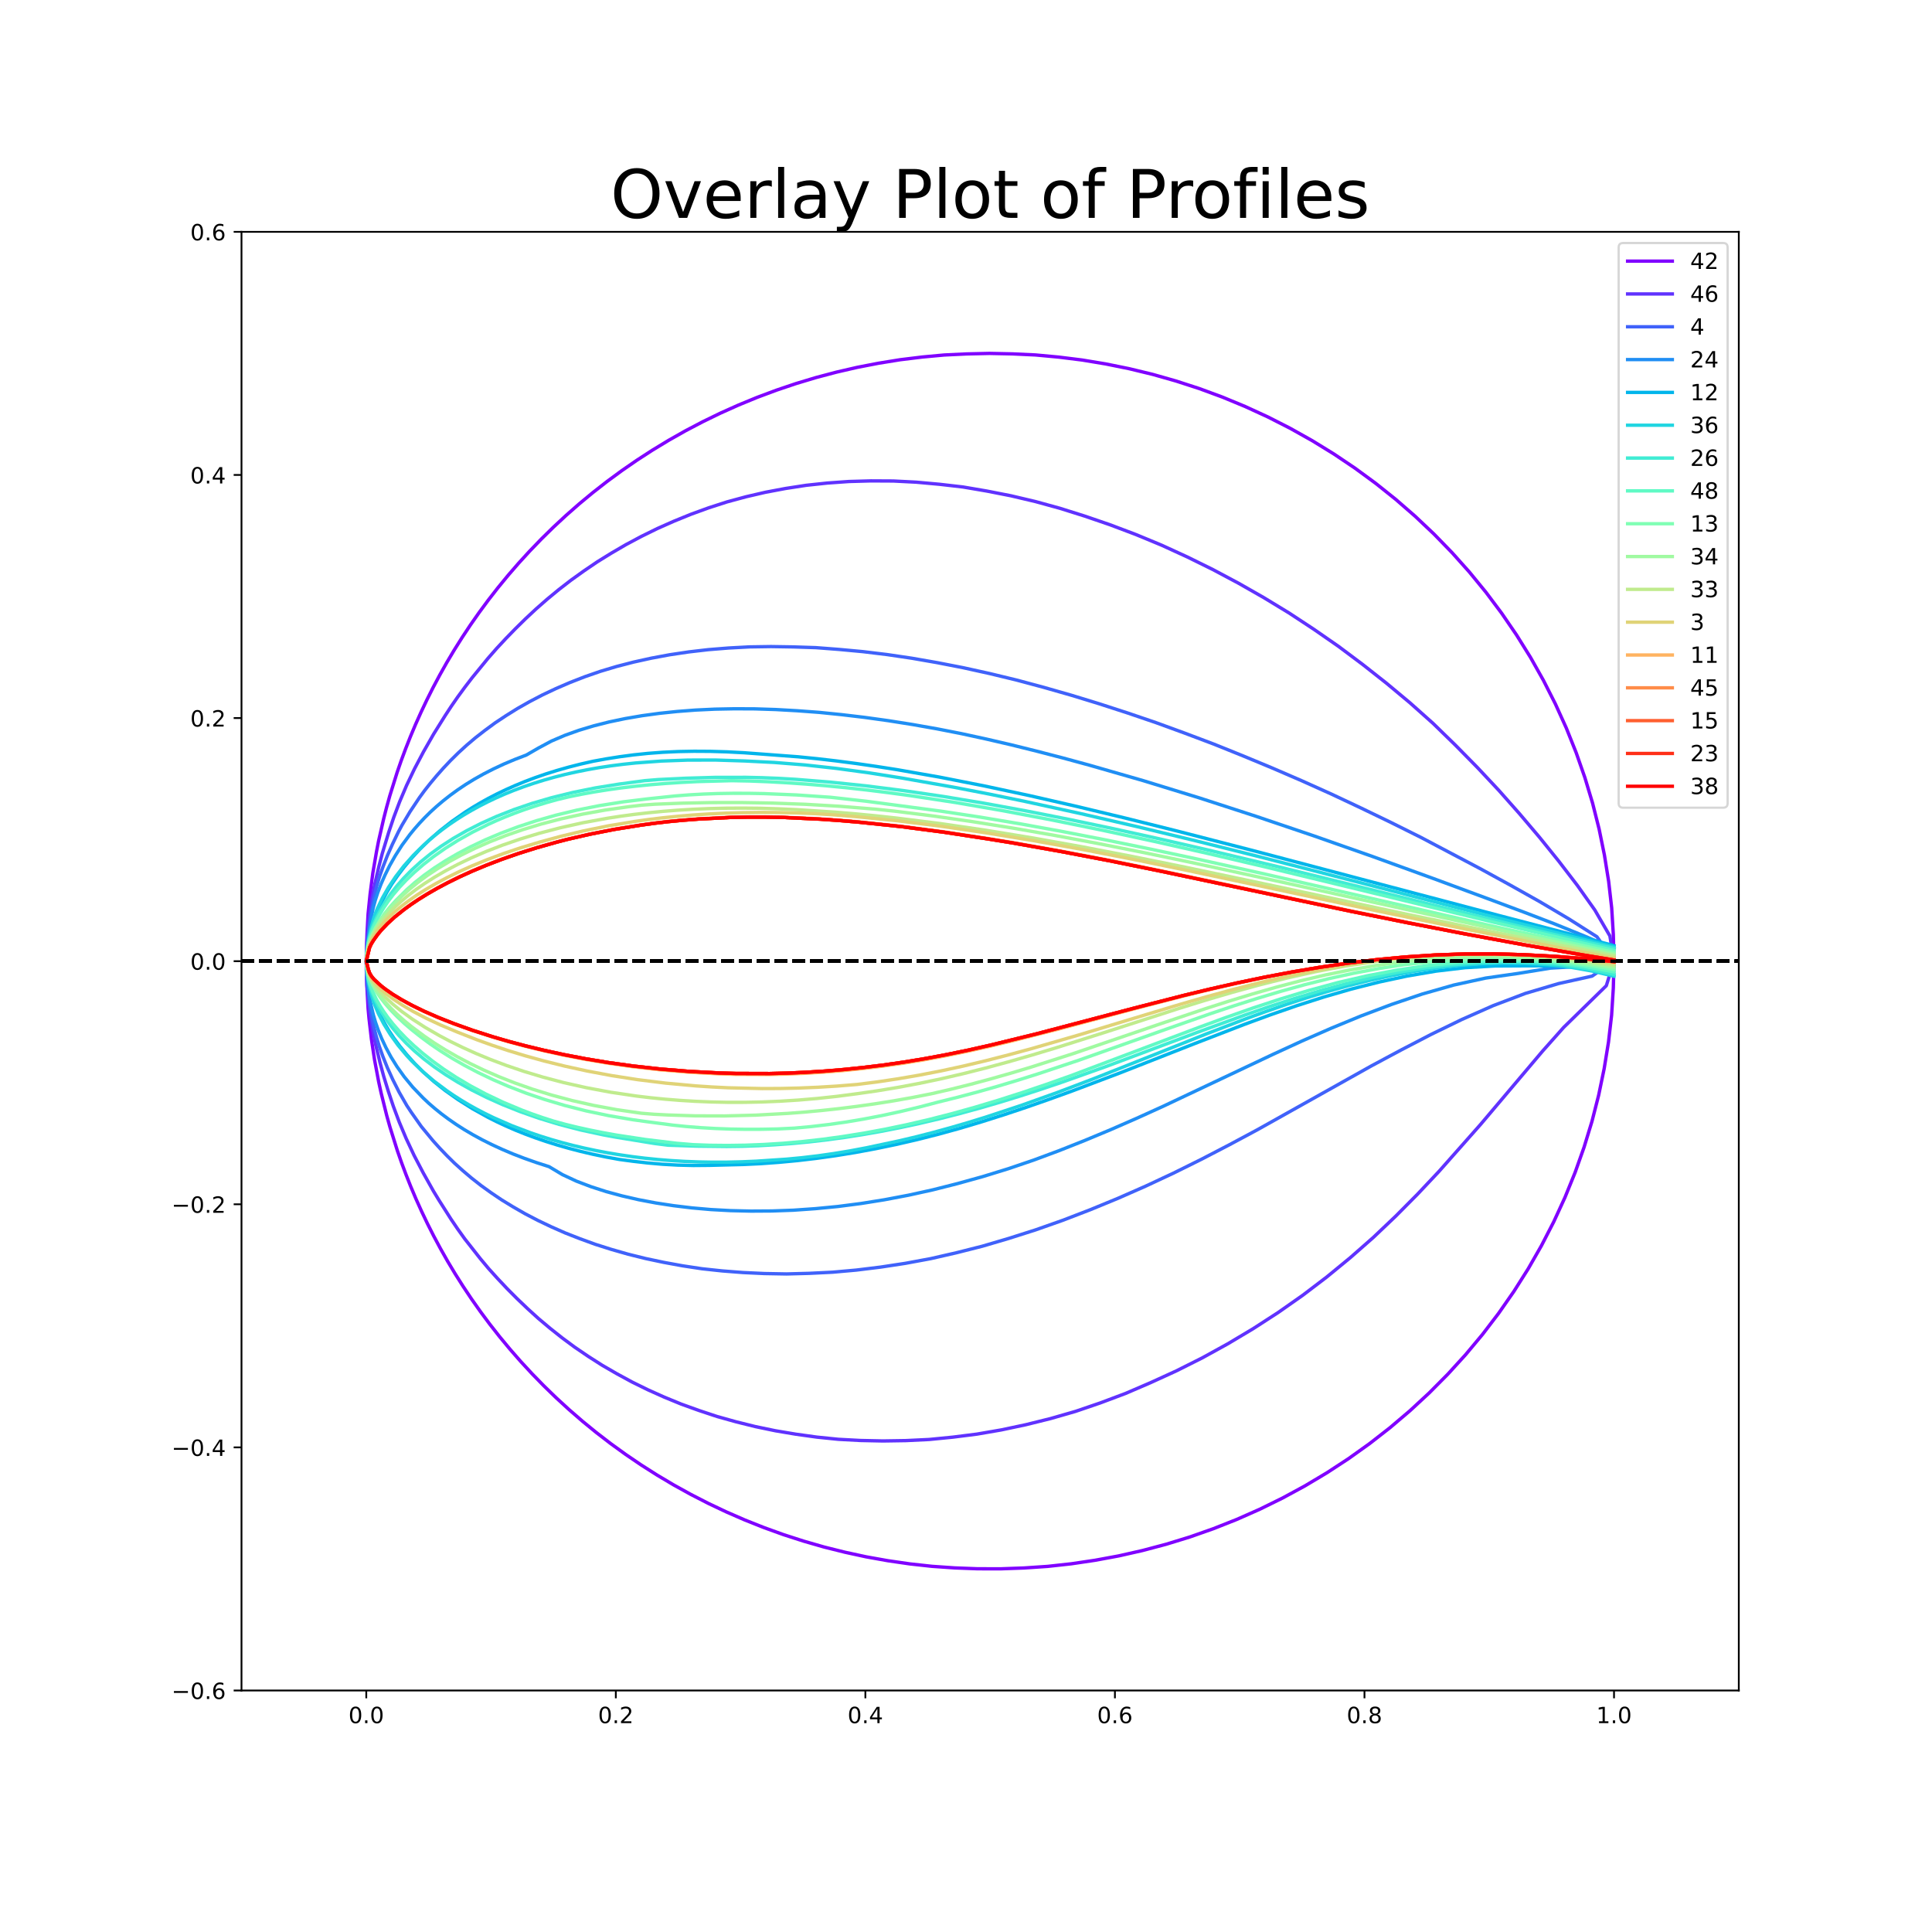 <?xml version="1.0" encoding="utf-8" standalone="no"?>
<!DOCTYPE svg PUBLIC "-//W3C//DTD SVG 1.1//EN"
  "http://www.w3.org/Graphics/SVG/1.1/DTD/svg11.dtd">
<!-- Created with matplotlib (https://matplotlib.org/) -->
<svg height="864pt" version="1.1" viewBox="0 0 864 864" width="864pt" xmlns="http://www.w3.org/2000/svg" xmlns:xlink="http://www.w3.org/1999/xlink">
 <defs>
  <style type="text/css">*{stroke-linecap:butt;stroke-linejoin:round;}</style>
 </defs>
 <g id="figure_1">
  <g id="patch_1">
   <path d="M 0 864 
L 864 864 
L 864 0 
L 0 0 
z
" style="fill:#ffffff;"/>
  </g>
  <g id="axes_1">
   <g id="patch_2">
    <path d="M 108 756 
L 777.6 756 
L 777.6 103.68 
L 108 103.68 
z
" style="fill:#ffffff;"/>
   </g>
   <g id="matplotlib.axis_1">
    <g id="xtick_1">
     <g id="line2d_1">
      <defs>
       <path d="M 0 0 
L 0 3.5 
" id="m7c00421bd5" style="stroke:#000000;stroke-width:0.8;"/>
      </defs>
      <g>
       <use style="stroke:#000000;stroke-width:0.8;" x="163.8" xlink:href="#m7c00421bd5" y="756"/>
      </g>
     </g>
     <g id="text_1">
      <!-- 0.0 -->
      <g transform="translate(155.848 770.598)scale(0.1 -0.1)">
       <defs>
        <path d="M 31.781 66.406 
Q 24.172 66.406 20.328 58.906 
Q 16.5 51.422 16.5 36.375 
Q 16.5 21.391 20.328 13.891 
Q 24.172 6.391 31.781 6.391 
Q 39.453 6.391 43.281 13.891 
Q 47.125 21.391 47.125 36.375 
Q 47.125 51.422 43.281 58.906 
Q 39.453 66.406 31.781 66.406 
z
M 31.781 74.219 
Q 44.047 74.219 50.516 64.516 
Q 56.984 54.828 56.984 36.375 
Q 56.984 17.969 50.516 8.266 
Q 44.047 -1.422 31.781 -1.422 
Q 19.531 -1.422 13.062 8.266 
Q 6.594 17.969 6.594 36.375 
Q 6.594 54.828 13.062 64.516 
Q 19.531 74.219 31.781 74.219 
z
" id="DejaVuSans-48"/>
        <path d="M 10.688 12.406 
L 21 12.406 
L 21 0 
L 10.688 0 
z
" id="DejaVuSans-46"/>
       </defs>
       <use xlink:href="#DejaVuSans-48"/>
       <use x="63.623" xlink:href="#DejaVuSans-46"/>
       <use x="95.41" xlink:href="#DejaVuSans-48"/>
      </g>
     </g>
    </g>
    <g id="xtick_2">
     <g id="line2d_2">
      <g>
       <use style="stroke:#000000;stroke-width:0.8;" x="275.4" xlink:href="#m7c00421bd5" y="756"/>
      </g>
     </g>
     <g id="text_2">
      <!-- 0.2 -->
      <g transform="translate(267.448 770.598)scale(0.1 -0.1)">
       <defs>
        <path d="M 19.188 8.297 
L 53.609 8.297 
L 53.609 0 
L 7.328 0 
L 7.328 8.297 
Q 12.938 14.109 22.625 23.891 
Q 32.328 33.688 34.812 36.531 
Q 39.547 41.844 41.422 45.531 
Q 43.312 49.219 43.312 52.781 
Q 43.312 58.594 39.234 62.25 
Q 35.156 65.922 28.609 65.922 
Q 23.969 65.922 18.812 64.312 
Q 13.672 62.703 7.812 59.422 
L 7.812 69.391 
Q 13.766 71.781 18.938 73 
Q 24.125 74.219 28.422 74.219 
Q 39.75 74.219 46.484 68.547 
Q 53.219 62.891 53.219 53.422 
Q 53.219 48.922 51.531 44.891 
Q 49.859 40.875 45.406 35.406 
Q 44.188 33.984 37.641 27.219 
Q 31.109 20.453 19.188 8.297 
z
" id="DejaVuSans-50"/>
       </defs>
       <use xlink:href="#DejaVuSans-48"/>
       <use x="63.623" xlink:href="#DejaVuSans-46"/>
       <use x="95.41" xlink:href="#DejaVuSans-50"/>
      </g>
     </g>
    </g>
    <g id="xtick_3">
     <g id="line2d_3">
      <g>
       <use style="stroke:#000000;stroke-width:0.8;" x="387" xlink:href="#m7c00421bd5" y="756"/>
      </g>
     </g>
     <g id="text_3">
      <!-- 0.4 -->
      <g transform="translate(379.048 770.598)scale(0.1 -0.1)">
       <defs>
        <path d="M 37.797 64.312 
L 12.891 25.391 
L 37.797 25.391 
z
M 35.203 72.906 
L 47.609 72.906 
L 47.609 25.391 
L 58.016 25.391 
L 58.016 17.188 
L 47.609 17.188 
L 47.609 0 
L 37.797 0 
L 37.797 17.188 
L 4.891 17.188 
L 4.891 26.703 
z
" id="DejaVuSans-52"/>
       </defs>
       <use xlink:href="#DejaVuSans-48"/>
       <use x="63.623" xlink:href="#DejaVuSans-46"/>
       <use x="95.41" xlink:href="#DejaVuSans-52"/>
      </g>
     </g>
    </g>
    <g id="xtick_4">
     <g id="line2d_4">
      <g>
       <use style="stroke:#000000;stroke-width:0.8;" x="498.6" xlink:href="#m7c00421bd5" y="756"/>
      </g>
     </g>
     <g id="text_4">
      <!-- 0.6 -->
      <g transform="translate(490.648 770.598)scale(0.1 -0.1)">
       <defs>
        <path d="M 33.016 40.375 
Q 26.375 40.375 22.484 35.828 
Q 18.609 31.297 18.609 23.391 
Q 18.609 15.531 22.484 10.953 
Q 26.375 6.391 33.016 6.391 
Q 39.656 6.391 43.531 10.953 
Q 47.406 15.531 47.406 23.391 
Q 47.406 31.297 43.531 35.828 
Q 39.656 40.375 33.016 40.375 
z
M 52.594 71.297 
L 52.594 62.312 
Q 48.875 64.062 45.094 64.984 
Q 41.312 65.922 37.594 65.922 
Q 27.828 65.922 22.672 59.328 
Q 17.531 52.734 16.797 39.406 
Q 19.672 43.656 24.016 45.922 
Q 28.375 48.188 33.594 48.188 
Q 44.578 48.188 50.953 41.516 
Q 57.328 34.859 57.328 23.391 
Q 57.328 12.156 50.688 5.359 
Q 44.047 -1.422 33.016 -1.422 
Q 20.359 -1.422 13.672 8.266 
Q 6.984 17.969 6.984 36.375 
Q 6.984 53.656 15.188 63.938 
Q 23.391 74.219 37.203 74.219 
Q 40.922 74.219 44.703 73.484 
Q 48.484 72.75 52.594 71.297 
z
" id="DejaVuSans-54"/>
       </defs>
       <use xlink:href="#DejaVuSans-48"/>
       <use x="63.623" xlink:href="#DejaVuSans-46"/>
       <use x="95.41" xlink:href="#DejaVuSans-54"/>
      </g>
     </g>
    </g>
    <g id="xtick_5">
     <g id="line2d_5">
      <g>
       <use style="stroke:#000000;stroke-width:0.8;" x="610.2" xlink:href="#m7c00421bd5" y="756"/>
      </g>
     </g>
     <g id="text_5">
      <!-- 0.8 -->
      <g transform="translate(602.248 770.598)scale(0.1 -0.1)">
       <defs>
        <path d="M 31.781 34.625 
Q 24.75 34.625 20.719 30.859 
Q 16.703 27.094 16.703 20.516 
Q 16.703 13.922 20.719 10.156 
Q 24.75 6.391 31.781 6.391 
Q 38.812 6.391 42.859 10.172 
Q 46.922 13.969 46.922 20.516 
Q 46.922 27.094 42.891 30.859 
Q 38.875 34.625 31.781 34.625 
z
M 21.922 38.812 
Q 15.578 40.375 12.031 44.719 
Q 8.5 49.078 8.5 55.328 
Q 8.5 64.062 14.719 69.141 
Q 20.953 74.219 31.781 74.219 
Q 42.672 74.219 48.875 69.141 
Q 55.078 64.062 55.078 55.328 
Q 55.078 49.078 51.531 44.719 
Q 48 40.375 41.703 38.812 
Q 48.828 37.156 52.797 32.312 
Q 56.781 27.484 56.781 20.516 
Q 56.781 9.906 50.312 4.234 
Q 43.844 -1.422 31.781 -1.422 
Q 19.734 -1.422 13.25 4.234 
Q 6.781 9.906 6.781 20.516 
Q 6.781 27.484 10.781 32.312 
Q 14.797 37.156 21.922 38.812 
z
M 18.312 54.391 
Q 18.312 48.734 21.844 45.562 
Q 25.391 42.391 31.781 42.391 
Q 38.141 42.391 41.719 45.562 
Q 45.312 48.734 45.312 54.391 
Q 45.312 60.062 41.719 63.234 
Q 38.141 66.406 31.781 66.406 
Q 25.391 66.406 21.844 63.234 
Q 18.312 60.062 18.312 54.391 
z
" id="DejaVuSans-56"/>
       </defs>
       <use xlink:href="#DejaVuSans-48"/>
       <use x="63.623" xlink:href="#DejaVuSans-46"/>
       <use x="95.41" xlink:href="#DejaVuSans-56"/>
      </g>
     </g>
    </g>
    <g id="xtick_6">
     <g id="line2d_6">
      <g>
       <use style="stroke:#000000;stroke-width:0.8;" x="721.8" xlink:href="#m7c00421bd5" y="756"/>
      </g>
     </g>
     <g id="text_6">
      <!-- 1.0 -->
      <g transform="translate(713.848 770.598)scale(0.1 -0.1)">
       <defs>
        <path d="M 12.406 8.297 
L 28.516 8.297 
L 28.516 63.922 
L 10.984 60.406 
L 10.984 69.391 
L 28.422 72.906 
L 38.281 72.906 
L 38.281 8.297 
L 54.391 8.297 
L 54.391 0 
L 12.406 0 
z
" id="DejaVuSans-49"/>
       </defs>
       <use xlink:href="#DejaVuSans-49"/>
       <use x="63.623" xlink:href="#DejaVuSans-46"/>
       <use x="95.41" xlink:href="#DejaVuSans-48"/>
      </g>
     </g>
    </g>
   </g>
   <g id="matplotlib.axis_2">
    <g id="ytick_1">
     <g id="line2d_7">
      <defs>
       <path d="M 0 0 
L -3.5 0 
" id="m07d320de71" style="stroke:#000000;stroke-width:0.8;"/>
      </defs>
      <g>
       <use style="stroke:#000000;stroke-width:0.8;" x="108" xlink:href="#m07d320de71" y="756"/>
      </g>
     </g>
     <g id="text_7">
      <!-- −0.6 -->
      <g transform="translate(76.717 759.799)scale(0.1 -0.1)">
       <defs>
        <path d="M 10.594 35.5 
L 73.188 35.5 
L 73.188 27.203 
L 10.594 27.203 
z
" id="DejaVuSans-8722"/>
       </defs>
       <use xlink:href="#DejaVuSans-8722"/>
       <use x="83.789" xlink:href="#DejaVuSans-48"/>
       <use x="147.412" xlink:href="#DejaVuSans-46"/>
       <use x="179.199" xlink:href="#DejaVuSans-54"/>
      </g>
     </g>
    </g>
    <g id="ytick_2">
     <g id="line2d_8">
      <g>
       <use style="stroke:#000000;stroke-width:0.8;" x="108" xlink:href="#m07d320de71" y="647.28"/>
      </g>
     </g>
     <g id="text_8">
      <!-- −0.4 -->
      <g transform="translate(76.717 651.079)scale(0.1 -0.1)">
       <use xlink:href="#DejaVuSans-8722"/>
       <use x="83.789" xlink:href="#DejaVuSans-48"/>
       <use x="147.412" xlink:href="#DejaVuSans-46"/>
       <use x="179.199" xlink:href="#DejaVuSans-52"/>
      </g>
     </g>
    </g>
    <g id="ytick_3">
     <g id="line2d_9">
      <g>
       <use style="stroke:#000000;stroke-width:0.8;" x="108" xlink:href="#m07d320de71" y="538.56"/>
      </g>
     </g>
     <g id="text_9">
      <!-- −0.2 -->
      <g transform="translate(76.717 542.359)scale(0.1 -0.1)">
       <use xlink:href="#DejaVuSans-8722"/>
       <use x="83.789" xlink:href="#DejaVuSans-48"/>
       <use x="147.412" xlink:href="#DejaVuSans-46"/>
       <use x="179.199" xlink:href="#DejaVuSans-50"/>
      </g>
     </g>
    </g>
    <g id="ytick_4">
     <g id="line2d_10">
      <g>
       <use style="stroke:#000000;stroke-width:0.8;" x="108" xlink:href="#m07d320de71" y="429.84"/>
      </g>
     </g>
     <g id="text_10">
      <!-- 0.0 -->
      <g transform="translate(85.097 433.639)scale(0.1 -0.1)">
       <use xlink:href="#DejaVuSans-48"/>
       <use x="63.623" xlink:href="#DejaVuSans-46"/>
       <use x="95.41" xlink:href="#DejaVuSans-48"/>
      </g>
     </g>
    </g>
    <g id="ytick_5">
     <g id="line2d_11">
      <g>
       <use style="stroke:#000000;stroke-width:0.8;" x="108" xlink:href="#m07d320de71" y="321.12"/>
      </g>
     </g>
     <g id="text_11">
      <!-- 0.2 -->
      <g transform="translate(85.097 324.919)scale(0.1 -0.1)">
       <use xlink:href="#DejaVuSans-48"/>
       <use x="63.623" xlink:href="#DejaVuSans-46"/>
       <use x="95.41" xlink:href="#DejaVuSans-50"/>
      </g>
     </g>
    </g>
    <g id="ytick_6">
     <g id="line2d_12">
      <g>
       <use style="stroke:#000000;stroke-width:0.8;" x="108" xlink:href="#m07d320de71" y="212.4"/>
      </g>
     </g>
     <g id="text_12">
      <!-- 0.4 -->
      <g transform="translate(85.097 216.199)scale(0.1 -0.1)">
       <use xlink:href="#DejaVuSans-48"/>
       <use x="63.623" xlink:href="#DejaVuSans-46"/>
       <use x="95.41" xlink:href="#DejaVuSans-52"/>
      </g>
     </g>
    </g>
    <g id="ytick_7">
     <g id="line2d_13">
      <g>
       <use style="stroke:#000000;stroke-width:0.8;" x="108" xlink:href="#m07d320de71" y="103.68"/>
      </g>
     </g>
     <g id="text_13">
      <!-- 0.6 -->
      <g transform="translate(85.097 107.479)scale(0.1 -0.1)">
       <use xlink:href="#DejaVuSans-48"/>
       <use x="63.623" xlink:href="#DejaVuSans-46"/>
       <use x="95.41" xlink:href="#DejaVuSans-54"/>
      </g>
     </g>
    </g>
   </g>
   <g id="line2d_14">
    <path clip-path="url(#pc77eb1f816)" d="M 721.8 429.84 
L 721.482 441.94 
L 720.718 454.007 
L 719.329 466.023 
L 717.382 477.959 
L 714.926 489.785 
L 711.938 501.478 
L 708.411 513.014 
L 704.38 524.365 
L 699.853 535.505 
L 694.831 546.415 
L 689.335 557.074 
L 683.391 567.454 
L 677.004 577.539 
L 670.193 587.316 
L 662.987 596.756 
L 655.397 605.846 
L 647.439 614.576 
L 639.148 622.926 
L 630.543 630.886 
L 621.64 638.452 
L 612.466 645.602 
L 603.046 652.329 
L 593.396 658.637 
L 583.549 664.513 
L 573.527 669.949 
L 563.345 674.956 
L 553.037 679.519 
L 542.622 683.64 
L 532.117 687.337 
L 521.552 690.583 
L 510.945 693.398 
L 500.315 695.803 
L 489.689 697.765 
L 479.079 699.338 
L 468.51 700.498 
L 457.997 701.204 
L 447.555 701.582 
L 437.208 701.563 
L 426.963 701.175 
L 416.842 700.475 
L 406.854 699.379 
L 397.012 697.95 
L 387.333 696.218 
L 377.82 694.155 
L 368.492 691.825 
L 359.349 689.19 
L 350.408 686.306 
L 341.67 683.151 
L 333.147 679.767 
L 324.839 676.146 
L 316.756 672.319 
L 308.898 668.287 
L 301.272 664.07 
L 293.878 659.676 
L 286.719 655.125 
L 279.794 650.422 
L 273.11 645.588 
L 266.658 640.622 
L 260.45 635.551 
L 254.471 630.37 
L 248.732 625.107 
L 243.218 619.759 
L 237.94 614.348 
L 232.881 608.875 
L 228.05 603.353 
L 223.441 597.792 
L 219.044 592.195 
L 214.868 586.58 
L 210.892 580.945 
L 207.125 575.305 
L 203.555 569.665 
L 200.173 564.03 
L 196.993 558.411 
L 193.987 552.806 
L 191.162 547.226 
L 188.519 541.68 
L 186.031 536.163 
L 183.714 530.688 
L 181.56 525.258 
L 179.546 519.872 
L 177.689 514.538 
L 174.393 504.036 
L 172.946 498.874 
L 170.429 488.741 
L 169.341 483.772 
L 167.515 474.047 
L 166.085 464.605 
L 165.026 455.46 
L 164.616 450.999 
L 164.134 442.308 
L 163.844 433.918 
L 163.844 425.763 
L 164.134 417.38 
L 164.614 408.702 
L 165.524 399.725 
L 166.729 390.462 
L 168.366 380.911 
L 169.315 376.036 
L 171.593 366.08 
L 172.892 361.009 
L 174.325 355.876 
L 177.591 345.437 
L 179.427 340.139 
L 181.419 334.788 
L 183.55 329.396 
L 185.837 323.961 
L 188.294 318.486 
L 190.904 312.981 
L 193.69 307.445 
L 196.655 301.885 
L 199.79 296.311 
L 203.12 290.721 
L 206.638 285.127 
L 210.344 279.535 
L 214.257 273.946 
L 218.365 268.377 
L 222.687 262.826 
L 227.219 257.308 
L 231.963 251.831 
L 236.933 246.398 
L 242.115 241.028 
L 247.528 235.716 
L 253.16 230.487 
L 259.024 225.338 
L 265.115 220.29 
L 271.438 215.35 
L 277.995 210.529 
L 284.78 205.842 
L 291.799 201.294 
L 299.042 196.904 
L 306.517 192.675 
L 314.213 188.634 
L 322.136 184.777 
L 330.272 181.133 
L 338.626 177.697 
L 347.185 174.502 
L 355.949 171.545 
L 364.908 168.849 
L 374.054 166.427 
L 383.38 164.276 
L 392.874 162.439 
L 402.529 160.875 
L 412.33 159.674 
L 422.271 158.754 
L 432.331 158.275 
L 442.503 158.044 
L 452.769 158.256 
L 463.113 158.74 
L 473.525 159.703 
L 483.977 161.008 
L 494.461 162.749 
L 504.954 164.877 
L 515.436 167.412 
L 525.893 170.383 
L 536.296 173.757 
L 546.63 177.565 
L 556.873 181.806 
L 566.999 186.461 
L 576.993 191.551 
L 586.827 197.065 
L 596.478 202.996 
L 605.931 209.35 
L 615.156 216.112 
L 624.129 223.278 
L 632.836 230.849 
L 641.248 238.802 
L 649.345 247.127 
L 657.114 255.82 
L 664.522 264.863 
L 671.55 274.24 
L 678.188 283.94 
L 684.417 293.939 
L 690.207 304.22 
L 695.555 314.768 
L 700.449 325.56 
L 704.856 336.571 
L 708.776 347.783 
L 712.209 359.174 
L 715.118 370.715 
L 717.505 382.384 
L 719.396 394.158 
L 720.751 406.009 
L 721.489 417.908 
L 721.8 429.84 
L 721.8 429.84 
" style="fill:none;stroke:#8000ff;stroke-linecap:square;stroke-width:1.5;"/>
   </g>
   <g id="line2d_15">
    <path clip-path="url(#pc77eb1f816)" d="M 108 429.84 
L 777.6 429.84 
" style="fill:none;stroke:#000000;stroke-dasharray:5.55,2.4;stroke-dashoffset:0;stroke-width:1.5;"/>
   </g>
   <g id="line2d_16">
    <path clip-path="url(#pc77eb1f816)" d="M 721.8 429.758 
L 718.354 440.803 
L 699.278 459.457 
L 689.81 470.107 
L 662.167 502.794 
L 643.483 523.9 
L 633.903 534.069 
L 624.122 543.921 
L 614.12 553.416 
L 603.829 562.457 
L 593.308 571.096 
L 582.554 579.28 
L 571.569 586.982 
L 560.39 594.212 
L 549.056 600.972 
L 537.606 607.279 
L 526.037 613.081 
L 514.538 618.336 
L 503.348 623.154 
L 492.127 627.368 
L 480.953 631.185 
L 469.8 634.395 
L 458.719 637.144 
L 447.737 639.473 
L 436.866 641.344 
L 426.12 642.7 
L 415.528 643.741 
L 405.1 644.243 
L 394.85 644.403 
L 384.794 644.192 
L 374.942 643.667 
L 365.314 642.686 
L 355.916 641.379 
L 346.742 639.84 
L 337.816 637.985 
L 329.144 635.831 
L 320.718 633.477 
L 312.574 630.774 
L 304.67 627.927 
L 297.057 624.801 
L 289.701 621.502 
L 282.622 618.023 
L 275.831 614.333 
L 269.291 610.55 
L 263.051 606.569 
L 257.07 602.5 
L 251.374 598.289 
L 245.951 593.984 
L 240.773 589.63 
L 235.881 585.182 
L 231.214 580.725 
L 226.772 576.267 
L 222.559 571.8 
L 218.548 567.365 
L 214.805 562.881 
L 207.863 554.057 
L 204.72 549.667 
L 201.762 545.314 
L 196.337 536.787 
L 193.821 532.641 
L 189.263 524.517 
L 185.181 516.695 
L 181.625 509.114 
L 178.544 501.786 
L 175.895 494.715 
L 173.624 487.924 
L 171.621 481.422 
L 169.931 475.184 
L 167.804 466.32 
L 166.691 460.716 
L 165.399 452.758 
L 164.793 447.742 
L 164.085 440.646 
L 163.841 434.027 
L 163.818 427.814 
L 163.973 423.566 
L 164.413 416.805 
L 165.183 409.561 
L 166.36 401.814 
L 167.399 396.361 
L 169.365 387.745 
L 170.947 381.698 
L 173.853 372.151 
L 176.117 365.445 
L 178.753 358.468 
L 181.819 351.251 
L 185.372 343.807 
L 189.426 336.136 
L 193.965 328.206 
L 199.064 320.044 
L 201.807 315.861 
L 204.732 311.638 
L 207.843 307.387 
L 211.131 303.094 
L 218.246 294.388 
L 222.098 289.995 
L 226.176 285.609 
L 230.463 281.202 
L 234.955 276.782 
L 239.681 272.372 
L 244.651 268.006 
L 249.879 263.689 
L 255.369 259.449 
L 261.138 255.314 
L 267.146 251.231 
L 273.458 247.331 
L 280.016 243.51 
L 286.859 239.867 
L 293.97 236.37 
L 301.363 233.089 
L 309.021 229.974 
L 316.944 227.093 
L 325.139 224.446 
L 333.607 222.156 
L 342.335 220.135 
L 351.307 218.448 
L 360.515 217.031 
L 369.954 216.022 
L 379.605 215.333 
L 389.465 215.055 
L 399.513 215.107 
L 409.74 215.63 
L 420.131 216.571 
L 430.672 217.786 
L 441.337 219.606 
L 452.13 221.726 
L 463.021 224.292 
L 473.996 227.31 
L 485.036 230.782 
L 496.362 234.66 
L 507.913 239.02 
L 519.463 243.803 
L 530.965 249.073 
L 542.444 254.732 
L 553.857 260.809 
L 565.201 267.278 
L 576.464 274.121 
L 587.575 281.428 
L 598.583 289.056 
L 609.392 297.148 
L 620.06 305.555 
L 630.544 314.299 
L 640.819 323.455 
L 650.841 333.206 
L 660.651 343.178 
L 670.209 353.369 
L 679.436 363.79 
L 688.41 374.365 
L 697.065 385.095 
L 705.395 395.953 
L 713.209 406.963 
L 719.952 418.572 
L 721.8 429.758 
L 721.8 429.758 
" style="fill:none;stroke:#6032fe;stroke-linecap:square;stroke-width:1.5;"/>
   </g>
   <g id="line2d_17">
    <path clip-path="url(#pc77eb1f816)" d="M 108 429.84 
L 777.6 429.84 
" style="fill:none;stroke:#000000;stroke-dasharray:5.55,2.4;stroke-dashoffset:0;stroke-width:1.5;"/>
   </g>
   <g id="line2d_18">
    <path clip-path="url(#pc77eb1f816)" d="M 721.8 429.735 
L 711.983 436.531 
L 696.977 439.865 
L 682.165 444.252 
L 667.761 449.721 
L 653.756 455.91 
L 640.078 462.555 
L 626.68 469.51 
L 613.468 476.577 
L 562.349 505.209 
L 549.762 511.957 
L 537.235 518.461 
L 524.745 524.649 
L 512.286 530.474 
L 499.876 535.93 
L 487.531 541.01 
L 475.275 545.726 
L 463.102 550.016 
L 451.075 553.841 
L 439.308 557.309 
L 427.663 560.252 
L 416.207 562.871 
L 404.909 564.963 
L 393.813 566.653 
L 382.937 567.987 
L 372.292 568.936 
L 361.887 569.444 
L 351.743 569.714 
L 341.867 569.535 
L 332.269 569.086 
L 322.956 568.361 
L 313.935 567.391 
L 305.219 566.073 
L 296.807 564.532 
L 288.691 562.815 
L 280.887 560.88 
L 273.396 558.736 
L 266.203 556.458 
L 259.339 553.954 
L 252.759 551.381 
L 246.504 548.62 
L 240.538 545.777 
L 234.875 542.824 
L 229.524 539.753 
L 224.439 536.651 
L 219.669 533.438 
L 215.165 530.2 
L 210.952 526.897 
L 207.014 523.561 
L 203.32 520.232 
L 199.907 516.866 
L 196.715 513.536 
L 193.738 510.244 
L 188.409 503.784 
L 183.948 497.455 
L 181.935 494.419 
L 178.52 488.468 
L 175.671 482.829 
L 173.269 477.543 
L 171.281 472.593 
L 169.635 467.98 
L 168.321 463.677 
L 167.298 459.675 
L 166.511 455.969 
L 165.399 449.41 
L 164.342 440.289 
L 164.039 436.185 
L 163.8 429.84 
L 163.957 426.966 
L 164.435 420.542 
L 164.969 415.913 
L 165.876 408.901 
L 167.039 402.14 
L 168.43 396.326 
L 169.709 392.089 
L 171.311 387.553 
L 173.215 382.68 
L 175.524 377.484 
L 178.216 371.922 
L 179.766 369.027 
L 183.338 363.032 
L 187.539 356.743 
L 189.906 353.505 
L 192.489 350.232 
L 195.271 346.905 
L 198.255 343.528 
L 201.467 340.123 
L 204.925 336.709 
L 208.642 333.303 
L 212.631 329.921 
L 216.908 326.592 
L 221.437 323.263 
L 226.286 320.049 
L 231.401 316.86 
L 236.825 313.783 
L 242.546 310.796 
L 248.581 307.949 
L 254.915 305.215 
L 261.557 302.627 
L 268.514 300.217 
L 275.792 298.038 
L 283.384 296.081 
L 291.279 294.336 
L 299.473 292.812 
L 307.966 291.547 
L 316.749 290.526 
L 325.821 289.791 
L 335.169 289.291 
L 344.792 289.146 
L 354.679 289.299 
L 364.827 289.627 
L 375.214 290.424 
L 385.852 291.411 
L 396.72 292.727 
L 407.81 294.368 
L 419.112 296.339 
L 430.702 298.596 
L 442.547 301.206 
L 454.573 304.114 
L 466.751 307.383 
L 479.099 310.911 
L 491.591 314.737 
L 504.228 318.834 
L 517.002 323.183 
L 529.863 327.878 
L 542.854 332.779 
L 555.895 338.03 
L 569.036 343.494 
L 582.247 349.198 
L 595.504 355.157 
L 608.77 361.404 
L 622.085 367.833 
L 635.412 374.472 
L 661.968 388.477 
L 675.215 395.732 
L 688.418 403.137 
L 701.443 410.837 
L 714.159 418.924 
L 721.8 429.735 
L 721.8 429.735 
" style="fill:none;stroke:#4062fa;stroke-linecap:square;stroke-width:1.5;"/>
   </g>
   <g id="line2d_19">
    <path clip-path="url(#pc77eb1f816)" d="M 108 429.84 
L 777.6 429.84 
" style="fill:none;stroke:#000000;stroke-dasharray:5.55,2.4;stroke-dashoffset:0;stroke-width:1.5;"/>
   </g>
   <g id="line2d_20">
    <path clip-path="url(#pc77eb1f816)" d="M 721.8 429.984 
L 708.025 432.1 
L 693.338 432.952 
L 678.804 435.333 
L 664.38 437.402 
L 650.116 440.521 
L 636.059 444.526 
L 622.24 449.21 
L 608.66 454.332 
L 595.335 459.822 
L 582.257 465.548 
L 569.428 471.446 
L 520.193 494.726 
L 508.315 500.114 
L 496.584 505.238 
L 484.997 510.07 
L 473.555 514.605 
L 462.257 518.804 
L 450.957 522.644 
L 439.543 526.162 
L 428.27 529.291 
L 417.178 532.099 
L 406.252 534.504 
L 395.517 536.539 
L 384.989 538.222 
L 374.677 539.554 
L 364.593 540.523 
L 354.752 541.211 
L 345.16 541.551 
L 335.827 541.611 
L 326.758 541.399 
L 317.96 540.925 
L 309.442 540.18 
L 301.207 539.185 
L 293.248 537.963 
L 285.578 536.507 
L 278.196 534.812 
L 271.095 532.89 
L 264.291 530.694 
L 257.759 528.208 
L 251.52 525.296 
L 245.553 521.735 
L 239.867 519.904 
L 234.465 517.996 
L 229.318 516.012 
L 224.455 513.945 
L 219.843 511.818 
L 215.497 509.635 
L 211.405 507.4 
L 207.55 505.125 
L 203.949 502.809 
L 200.569 500.465 
L 197.402 498.102 
L 194.451 495.722 
L 191.693 493.337 
L 189.163 490.947 
L 184.615 486.206 
L 180.783 481.549 
L 177.549 477.014 
L 174.822 472.631 
L 172.56 468.424 
L 170.685 464.428 
L 169.155 460.664 
L 167.924 457.137 
L 166.957 453.834 
L 165.882 449.289 
L 165.203 445.221 
L 164.436 439.47 
L 164.09 435.677 
L 163.8 429.84 
L 164.061 425.63 
L 164.369 422.171 
L 165.198 415.743 
L 165.989 410.454 
L 166.926 405.919 
L 167.818 402.625 
L 168.967 399.111 
L 170.404 395.351 
L 172.164 391.346 
L 174.263 387.103 
L 176.795 382.647 
L 179.772 377.992 
L 183.328 373.175 
L 185.341 370.715 
L 187.522 368.231 
L 189.869 365.728 
L 192.407 363.214 
L 195.152 360.7 
L 198.102 358.196 
L 201.26 355.709 
L 204.643 353.248 
L 208.262 350.819 
L 212.13 348.441 
L 216.254 346.126 
L 220.646 343.883 
L 225.286 341.709 
L 230.212 339.631 
L 235.397 337.643 
L 240.866 334.484 
L 246.612 331.409 
L 252.647 328.826 
L 258.96 326.573 
L 265.556 324.59 
L 272.439 322.851 
L 279.614 321.351 
L 287.072 320.074 
L 294.809 319.014 
L 302.821 318.173 
L 311.108 317.542 
L 319.663 317.137 
L 328.486 316.965 
L 337.569 317.007 
L 346.909 317.309 
L 356.5 317.848 
L 366.34 318.579 
L 376.415 319.602 
L 386.729 320.826 
L 397.272 322.293 
L 408.036 323.998 
L 419.015 325.937 
L 430.008 328.097 
L 441.025 330.492 
L 452.245 333.098 
L 463.663 335.932 
L 475.277 338.948 
L 487.08 342.16 
L 511.232 349.102 
L 536.064 356.73 
L 561.511 364.989 
L 587.507 373.781 
L 613.967 383.082 
L 640.81 392.809 
L 667.962 402.855 
L 681.636 407.966 
L 695.35 413.223 
L 709.099 418.817 
L 721.8 424.246 
L 721.8 424.246 
" style="fill:none;stroke:#208ef4;stroke-linecap:square;stroke-width:1.5;"/>
   </g>
   <g id="line2d_21">
    <path clip-path="url(#pc77eb1f816)" d="M 108 429.84 
L 777.6 429.84 
" style="fill:none;stroke:#000000;stroke-dasharray:5.55,2.4;stroke-dashoffset:0;stroke-width:1.5;"/>
   </g>
   <g id="line2d_22">
    <path clip-path="url(#pc77eb1f816)" d="M 721.8 431.965 
L 681.838 431.921 
L 668.528 431.996 
L 655.309 432.743 
L 642.239 434.289 
L 629.354 436.479 
L 616.67 439.195 
L 604.198 442.356 
L 591.946 445.896 
L 579.919 449.758 
L 568.102 453.854 
L 556.485 458.123 
L 533.785 466.888 
L 500.884 479.813 
L 479.641 487.84 
L 469.244 491.601 
L 459.027 495.168 
L 448.952 498.534 
L 439.016 501.679 
L 429.225 504.597 
L 419.576 507.258 
L 410.076 509.661 
L 400.734 511.811 
L 391.557 513.719 
L 382.552 515.385 
L 373.725 516.822 
L 365.082 518.031 
L 356.627 519.024 
L 348.366 519.8 
L 340.302 520.39 
L 332.438 520.772 
L 317.324 521.151 
L 310.078 521.214 
L 303.042 521.043 
L 296.215 520.659 
L 289.599 520.079 
L 283.191 519.342 
L 276.992 518.513 
L 271.002 517.419 
L 265.218 516.213 
L 259.643 514.908 
L 254.269 513.507 
L 249.098 512.023 
L 244.124 510.463 
L 239.348 508.828 
L 234.769 507.127 
L 230.383 505.362 
L 226.191 503.541 
L 222.19 501.669 
L 218.376 499.754 
L 211.291 495.819 
L 204.898 491.794 
L 199.146 487.728 
L 194.011 483.654 
L 189.463 479.603 
L 185.46 475.601 
L 181.941 471.685 
L 178.837 467.881 
L 176.108 464.2 
L 173.747 460.646 
L 171.736 457.222 
L 170.055 453.929 
L 168.667 450.774 
L 166.991 446.323 
L 165.686 442.214 
L 164.786 438.419 
L 164.254 434.938 
L 163.851 430.795 
L 163.845 428.893 
L 164.257 424.758 
L 164.781 421.282 
L 165.296 418.785 
L 166.419 414.784 
L 168.42 408.917 
L 169.676 405.746 
L 171.191 402.428 
L 173.02 398.968 
L 175.205 395.38 
L 177.769 391.67 
L 180.68 387.83 
L 183.977 383.871 
L 187.717 379.811 
L 191.957 375.679 
L 196.742 371.501 
L 202.111 367.307 
L 208.105 363.134 
L 211.357 361.073 
L 214.783 359.037 
L 218.388 357.032 
L 222.181 355.071 
L 226.167 353.158 
L 230.347 351.3 
L 234.721 349.498 
L 239.296 347.769 
L 244.075 346.119 
L 249.057 344.556 
L 254.246 343.08 
L 259.639 341.703 
L 265.242 340.432 
L 271.055 339.371 
L 277.079 338.418 
L 283.313 337.588 
L 289.756 336.914 
L 296.408 336.414 
L 303.267 336.097 
L 310.331 335.963 
L 317.597 336.006 
L 325.066 336.228 
L 332.734 336.629 
L 356.927 338.439 
L 365.382 339.289 
L 374.029 340.29 
L 382.867 341.442 
L 391.895 342.743 
L 401.111 344.187 
L 420.094 347.516 
L 439.802 351.392 
L 460.312 355.782 
L 481.533 360.632 
L 503.409 365.89 
L 525.904 371.508 
L 560.717 380.477 
L 608.859 393.186 
L 671.112 409.619 
L 709.123 419.529 
L 721.8 422.897 
L 721.8 422.897 
" style="fill:none;stroke:#00b5eb;stroke-linecap:square;stroke-width:1.5;"/>
   </g>
   <g id="line2d_23">
    <path clip-path="url(#pc77eb1f816)" d="M 108 429.84 
L 777.6 429.84 
" style="fill:none;stroke:#000000;stroke-dasharray:5.55,2.4;stroke-dashoffset:0;stroke-width:1.5;"/>
   </g>
   <g id="line2d_24">
    <path clip-path="url(#pc77eb1f816)" d="M 721.8 436.594 
L 711.993 434.262 
L 702.042 432.491 
L 691.993 431.37 
L 681.914 430.822 
L 671.837 430.7 
L 661.788 431.037 
L 651.79 431.797 
L 641.862 432.951 
L 632.021 434.47 
L 622.276 436.299 
L 612.636 438.415 
L 603.106 440.781 
L 593.696 443.39 
L 584.406 446.208 
L 575.237 449.201 
L 566.182 452.333 
L 557.239 455.576 
L 539.669 462.294 
L 513.997 472.523 
L 489.013 482.427 
L 472.684 488.622 
L 456.596 494.367 
L 440.752 499.6 
L 432.924 502.009 
L 425.163 504.275 
L 417.468 506.388 
L 409.843 508.35 
L 402.288 510.143 
L 387.41 513.302 
L 380.094 514.682 
L 372.865 515.873 
L 365.728 516.888 
L 358.684 517.721 
L 351.739 518.382 
L 338.157 519.289 
L 331.525 519.571 
L 325.004 519.721 
L 318.596 519.732 
L 312.304 519.619 
L 306.129 519.378 
L 300.075 519.012 
L 294.143 518.534 
L 288.335 517.94 
L 282.653 517.237 
L 277.098 516.426 
L 271.67 515.519 
L 266.374 514.509 
L 261.207 513.41 
L 256.171 512.223 
L 251.269 510.942 
L 246.501 509.578 
L 241.867 508.134 
L 237.369 506.609 
L 228.777 503.35 
L 220.731 499.822 
L 216.915 497.964 
L 213.237 496.047 
L 209.698 494.073 
L 206.3 492.045 
L 203.041 489.969 
L 199.921 487.846 
L 194.097 483.485 
L 188.813 479.003 
L 184.076 474.419 
L 181.909 472.099 
L 177.987 467.414 
L 174.592 462.705 
L 171.681 458.021 
L 169.251 453.385 
L 167.338 448.803 
L 165.914 444.312 
L 164.936 439.954 
L 164.22 435.773 
L 163.866 431.77 
L 163.8 429.84 
L 164.015 425.933 
L 164.222 423.912 
L 164.916 419.737 
L 165.816 415.376 
L 167.047 410.854 
L 167.846 408.549 
L 168.769 406.228 
L 171.022 401.544 
L 173.746 396.8 
L 176.942 392.017 
L 180.637 387.23 
L 184.861 382.482 
L 189.624 377.802 
L 192.211 375.502 
L 194.936 373.233 
L 197.799 370.997 
L 200.806 368.806 
L 203.954 366.663 
L 207.244 364.572 
L 210.678 362.54 
L 214.255 360.571 
L 217.974 358.668 
L 221.833 356.835 
L 225.832 355.076 
L 229.973 353.402 
L 234.254 351.813 
L 238.669 350.307 
L 243.22 348.89 
L 247.905 347.565 
L 252.722 346.336 
L 257.672 345.216 
L 262.751 344.197 
L 267.957 343.282 
L 273.288 342.476 
L 278.743 341.783 
L 284.319 341.194 
L 295.825 340.344 
L 307.792 339.912 
L 320.207 339.901 
L 333.056 340.307 
L 346.331 340.978 
L 360.021 342.09 
L 374.114 343.643 
L 388.603 345.612 
L 403.476 347.965 
L 426.484 352.038 
L 442.276 355.093 
L 458.421 358.409 
L 483.271 363.841 
L 508.84 369.757 
L 535.072 376.101 
L 561.906 382.806 
L 607.774 394.593 
L 664.296 409.169 
L 692.991 416.336 
L 721.8 423.502 
L 721.8 423.502 
" style="fill:none;stroke:#20d5e1;stroke-linecap:square;stroke-width:1.5;"/>
   </g>
   <g id="line2d_25">
    <path clip-path="url(#pc77eb1f816)" d="M 108 429.84 
L 777.6 429.84 
" style="fill:none;stroke:#000000;stroke-dasharray:5.55,2.4;stroke-dashoffset:0;stroke-width:1.5;"/>
   </g>
   <g id="line2d_26">
    <path clip-path="url(#pc77eb1f816)" d="M 721.8 435.787 
L 709.71 433.155 
L 697.489 431.283 
L 685.194 430.384 
L 672.896 430.167 
L 660.643 430.545 
L 648.476 431.509 
L 636.425 432.999 
L 624.517 434.964 
L 612.774 437.365 
L 601.212 440.156 
L 589.833 443.256 
L 578.637 446.61 
L 567.628 450.178 
L 556.798 453.903 
L 535.638 461.605 
L 495.071 476.8 
L 475.559 483.754 
L 465.987 486.992 
L 456.539 490.052 
L 447.217 492.923 
L 438.023 495.596 
L 428.962 498.072 
L 420.037 500.342 
L 411.252 502.408 
L 402.612 504.274 
L 394.122 505.938 
L 385.785 507.406 
L 377.605 508.682 
L 369.585 509.77 
L 361.729 510.679 
L 354.039 511.407 
L 346.517 511.954 
L 339.167 512.373 
L 331.99 512.623 
L 324.988 512.712 
L 311.513 512.563 
L 298.75 512.144 
L 292.636 511.367 
L 275.353 508.544 
L 269.941 507.554 
L 259.63 505.327 
L 249.988 502.818 
L 240.995 500.072 
L 232.628 497.133 
L 224.859 494.042 
L 217.671 490.819 
L 211.036 487.497 
L 204.935 484.099 
L 199.342 480.646 
L 194.239 477.154 
L 189.611 473.633 
L 185.441 470.1 
L 181.706 466.574 
L 178.386 463.074 
L 175.465 459.61 
L 172.93 456.193 
L 170.762 452.838 
L 168.934 449.565 
L 167.392 446.397 
L 166.182 443.323 
L 165.288 440.355 
L 164.67 437.51 
L 164.067 433.514 
L 163.8 429.84 
L 164.066 426.186 
L 164.642 422.196 
L 165.192 419.348 
L 165.984 416.365 
L 167.089 413.274 
L 168.511 410.082 
L 170.206 406.777 
L 172.227 403.38 
L 174.592 399.903 
L 177.328 396.367 
L 180.453 392.783 
L 183.99 389.171 
L 187.964 385.555 
L 192.399 381.957 
L 197.315 378.403 
L 202.729 374.91 
L 208.662 371.508 
L 215.128 368.213 
L 222.15 365.055 
L 229.747 362.068 
L 237.935 359.273 
L 246.734 356.705 
L 256.161 354.389 
L 266.232 352.352 
L 276.962 350.627 
L 288.365 349.112 
L 294.322 348.618 
L 306.751 348.016 
L 319.872 347.642 
L 333.684 347.628 
L 340.849 347.788 
L 348.186 348.073 
L 355.694 348.509 
L 371.223 349.753 
L 387.428 351.447 
L 404.303 353.587 
L 421.837 356.172 
L 440.017 359.192 
L 458.825 362.628 
L 478.24 366.465 
L 498.24 370.662 
L 518.795 375.192 
L 539.872 380.03 
L 572.375 387.788 
L 605.811 396.031 
L 663.168 410.276 
L 686.534 415.917 
L 721.8 424.146 
L 721.8 424.146 
" style="fill:none;stroke:#40ecd4;stroke-linecap:square;stroke-width:1.5;"/>
   </g>
   <g id="line2d_27">
    <path clip-path="url(#pc77eb1f816)" d="M 108 429.84 
L 777.6 429.84 
" style="fill:none;stroke:#000000;stroke-dasharray:5.55,2.4;stroke-dashoffset:0;stroke-width:1.5;"/>
   </g>
   <g id="line2d_28">
    <path clip-path="url(#pc77eb1f816)" d="M 721.8 434.637 
L 707.981 432.054 
L 694.043 430.274 
L 680.052 429.59 
L 666.077 429.566 
L 652.18 430.365 
L 638.411 431.791 
L 624.809 433.819 
L 611.402 436.377 
L 598.218 439.431 
L 585.281 442.934 
L 572.584 446.765 
L 560.126 450.854 
L 547.905 455.137 
L 535.908 459.537 
L 478.783 481.084 
L 467.856 484.963 
L 457.083 488.612 
L 446.465 492.017 
L 436.005 495.162 
L 425.709 498.033 
L 415.582 500.625 
L 405.632 502.938 
L 395.869 504.978 
L 386.299 506.746 
L 376.929 508.245 
L 367.769 509.506 
L 358.823 510.513 
L 350.099 511.28 
L 341.602 511.815 
L 333.335 512.133 
L 325.303 512.249 
L 317.509 512.172 
L 309.954 511.894 
L 302.64 511.282 
L 288.737 509.602 
L 275.797 507.632 
L 269.686 506.533 
L 263.811 505.359 
L 258.169 504.111 
L 252.759 502.793 
L 247.575 501.371 
L 242.612 499.779 
L 237.867 498.124 
L 233.336 496.416 
L 224.888 492.883 
L 217.226 489.235 
L 210.297 485.532 
L 204.054 481.822 
L 198.45 478.137 
L 193.434 474.514 
L 188.967 470.968 
L 185.003 467.522 
L 181.5 464.192 
L 178.424 460.984 
L 175.743 457.904 
L 173.423 454.958 
L 171.436 452.148 
L 169.745 449.482 
L 168.338 446.953 
L 166.678 443.431 
L 165.474 440.232 
L 164.879 438.28 
L 164.334 435.591 
L 163.952 431.765 
L 163.847 429.22 
L 164.297 424.089 
L 164.783 421.404 
L 165.307 419.447 
L 166.833 415.094 
L 168.498 411.439 
L 169.904 408.813 
L 171.583 406.037 
L 173.566 403.118 
L 175.887 400.059 
L 178.584 396.872 
L 181.696 393.569 
L 185.254 390.161 
L 189.297 386.661 
L 193.865 383.089 
L 199.003 379.476 
L 204.754 375.849 
L 211.159 372.239 
L 218.264 368.695 
L 222.092 366.961 
L 226.113 365.266 
L 230.33 363.613 
L 234.746 362.009 
L 239.369 360.464 
L 244.2 358.982 
L 249.245 357.575 
L 254.506 356.323 
L 259.987 355.206 
L 265.69 354.171 
L 271.619 353.224 
L 277.773 352.366 
L 284.156 351.604 
L 290.766 350.939 
L 297.606 350.372 
L 304.674 349.902 
L 311.972 349.532 
L 327.257 349.124 
L 335.243 349.274 
L 343.457 349.595 
L 351.899 350.057 
L 360.567 350.658 
L 369.461 351.403 
L 378.58 352.294 
L 387.921 353.33 
L 397.481 354.518 
L 407.26 355.846 
L 427.463 358.926 
L 448.501 362.561 
L 470.35 366.696 
L 492.973 371.29 
L 516.325 376.314 
L 540.352 381.73 
L 564.991 387.497 
L 602.957 396.663 
L 668.337 412.523 
L 721.8 425.035 
L 721.8 425.035 
" style="fill:none;stroke:#60fac5;stroke-linecap:square;stroke-width:1.5;"/>
   </g>
   <g id="line2d_29">
    <path clip-path="url(#pc77eb1f816)" d="M 108 429.84 
L 777.6 429.84 
" style="fill:none;stroke:#000000;stroke-dasharray:5.55,2.4;stroke-dashoffset:0;stroke-width:1.5;"/>
   </g>
   <g id="line2d_30">
    <path clip-path="url(#pc77eb1f816)" d="M 721.8 433.596 
L 710.111 431.583 
L 698.37 430.08 
L 686.592 429.148 
L 674.808 428.705 
L 663.05 428.791 
L 651.347 429.271 
L 639.726 430.154 
L 628.209 431.391 
L 616.814 433.104 
L 605.56 435.193 
L 594.459 437.615 
L 583.526 440.352 
L 572.762 443.339 
L 562.162 446.517 
L 551.725 449.846 
L 541.445 453.282 
L 521.339 460.325 
L 482.72 474.048 
L 464.121 480.264 
L 454.989 483.138 
L 445.971 485.842 
L 437.069 488.366 
L 428.284 490.697 
L 419.619 492.843 
L 411.079 495.083 
L 402.669 497.097 
L 394.393 498.888 
L 386.255 500.448 
L 378.263 501.795 
L 370.417 502.911 
L 362.724 503.817 
L 355.186 504.508 
L 347.807 504.869 
L 340.59 505.014 
L 333.537 505.033 
L 326.65 504.919 
L 319.931 504.673 
L 313.382 504.297 
L 307.002 503.789 
L 300.794 503.152 
L 288.889 501.569 
L 283.193 500.783 
L 272.307 498.942 
L 262.089 496.786 
L 252.528 494.357 
L 243.605 491.703 
L 235.299 488.874 
L 227.59 485.901 
L 220.453 482.824 
L 213.861 479.674 
L 207.786 476.488 
L 202.204 473.283 
L 197.091 470.078 
L 192.422 466.891 
L 188.169 463.74 
L 184.288 460.666 
L 180.776 457.651 
L 177.621 454.691 
L 174.809 451.789 
L 172.33 448.945 
L 170.151 446.174 
L 168.31 443.449 
L 166.796 440.783 
L 165.581 438.191 
L 164.657 435.676 
L 164.327 434.452 
L 163.845 430.938 
L 163.841 428.735 
L 164.205 425.209 
L 164.761 422.689 
L 165.556 420.055 
L 166.661 417.321 
L 168.106 414.509 
L 169.86 411.618 
L 171.93 408.655 
L 174.348 405.636 
L 177.132 402.579 
L 181.925 397.833 
L 185.591 394.608 
L 189.684 391.378 
L 194.214 388.148 
L 199.198 384.93 
L 204.659 381.741 
L 210.617 378.604 
L 217.093 375.535 
L 224.109 372.566 
L 231.687 369.724 
L 239.845 367.038 
L 248.604 364.55 
L 257.979 362.285 
L 267.985 360.289 
L 278.632 358.595 
L 289.927 357.217 
L 301.876 355.955 
L 308.097 355.47 
L 314.482 355.114 
L 321.031 354.876 
L 327.744 354.768 
L 334.621 354.775 
L 341.661 354.903 
L 356.225 355.504 
L 371.433 356.539 
L 387.274 358.304 
L 420.817 362.751 
L 438.49 365.444 
L 456.745 368.509 
L 475.559 371.936 
L 494.91 375.697 
L 514.77 379.762 
L 535.11 384.103 
L 566.444 391.053 
L 609.56 400.917 
L 665.124 413.608 
L 676.4 416.123 
L 710.431 423.401 
L 721.8 425.893 
L 721.8 425.893 
" style="fill:none;stroke:#80ffb4;stroke-linecap:square;stroke-width:1.5;"/>
   </g>
   <g id="line2d_31">
    <path clip-path="url(#pc77eb1f816)" d="M 108 429.84 
L 777.6 429.84 
" style="fill:none;stroke:#000000;stroke-dasharray:5.55,2.4;stroke-dashoffset:0;stroke-width:1.5;"/>
   </g>
   <g id="line2d_32">
    <path clip-path="url(#pc77eb1f816)" d="M 721.8 432.601 
L 709.948 430.804 
L 698.06 429.387 
L 686.145 428.354 
L 674.226 427.706 
L 662.329 427.58 
L 650.483 427.994 
L 638.714 428.874 
L 627.044 430.162 
L 615.494 431.747 
L 604.083 433.69 
L 592.829 435.978 
L 581.747 438.587 
L 570.836 441.449 
L 560.097 444.511 
L 549.529 447.733 
L 539.126 451.066 
L 518.797 457.908 
L 479.836 471.217 
L 461.117 477.21 
L 451.938 479.966 
L 442.882 482.545 
L 433.951 484.941 
L 425.145 487.143 
L 416.471 489.146 
L 407.932 490.827 
L 399.532 492.318 
L 391.276 493.634 
L 383.167 494.782 
L 375.213 495.781 
L 367.414 496.626 
L 359.775 497.338 
L 352.298 497.914 
L 337.843 498.702 
L 324.065 499.051 
L 310.973 499.011 
L 298.571 498.618 
L 292.628 498.315 
L 286.856 497.853 
L 275.822 496.251 
L 265.457 494.335 
L 255.749 492.143 
L 246.68 489.717 
L 238.229 487.107 
L 230.372 484.35 
L 223.087 481.483 
L 216.348 478.534 
L 210.127 475.537 
L 204.399 472.516 
L 199.136 469.492 
L 194.316 466.479 
L 189.918 463.486 
L 184.03 459.103 
L 180.552 456.256 
L 177.427 453.453 
L 174.64 450.697 
L 172.185 447.989 
L 170.021 445.356 
L 168.189 442.766 
L 166.704 440.223 
L 165.534 437.753 
L 164.662 435.362 
L 164.146 433.069 
L 163.855 430.88 
L 163.85 428.801 
L 164.221 425.467 
L 164.745 423.078 
L 165.491 420.573 
L 166.543 417.966 
L 167.924 415.275 
L 169.614 412.504 
L 171.615 409.661 
L 173.964 406.768 
L 176.669 403.833 
L 179.698 400.817 
L 183.075 397.733 
L 186.86 394.638 
L 191.066 391.54 
L 195.711 388.451 
L 200.81 385.379 
L 206.384 382.342 
L 212.456 379.362 
L 219.048 376.463 
L 226.18 373.664 
L 233.874 370.997 
L 242.151 368.488 
L 251.03 366.179 
L 260.527 364.09 
L 270.657 362.262 
L 281.435 360.73 
L 287.069 360.071 
L 292.869 359.648 
L 304.968 359.18 
L 317.738 358.921 
L 331.183 358.897 
L 345.302 359.133 
L 360.096 359.681 
L 375.558 360.571 
L 391.681 361.879 
L 399.987 362.744 
L 417.081 364.88 
L 434.806 367.429 
L 453.146 370.364 
L 472.079 373.674 
L 491.583 377.329 
L 511.629 381.307 
L 532.187 385.574 
L 563.905 392.432 
L 675.599 416.996 
L 710.228 424.303 
L 721.8 426.693 
L 721.8 426.693 
" style="fill:none;stroke:#a0faa1;stroke-linecap:square;stroke-width:1.5;"/>
   </g>
   <g id="line2d_33">
    <path clip-path="url(#pc77eb1f816)" d="M 108 429.84 
L 777.6 429.84 
" style="fill:none;stroke:#000000;stroke-dasharray:5.55,2.4;stroke-dashoffset:0;stroke-width:1.5;"/>
   </g>
   <g id="line2d_34">
    <path clip-path="url(#pc77eb1f816)" d="M 721.8 431.688 
L 708.263 429.749 
L 694.691 428.286 
L 681.11 427.338 
L 667.538 426.847 
L 654.013 426.926 
L 640.572 427.558 
L 627.246 428.642 
L 614.061 430.155 
L 601.051 432.13 
L 588.241 434.553 
L 575.648 437.353 
L 563.275 440.447 
L 551.127 443.773 
L 539.202 447.279 
L 527.495 450.9 
L 493.585 461.839 
L 471.899 468.702 
L 461.315 471.891 
L 450.901 474.881 
L 440.659 477.657 
L 430.591 480.197 
L 420.698 482.486 
L 410.987 484.519 
L 401.466 486.305 
L 392.142 487.845 
L 383.022 489.154 
L 374.112 490.315 
L 365.417 491.246 
L 356.942 491.962 
L 348.692 492.479 
L 340.668 492.809 
L 332.874 492.962 
L 325.31 492.963 
L 317.977 492.801 
L 310.874 492.509 
L 304.002 492.089 
L 297.358 491.554 
L 290.94 490.914 
L 284.746 490.176 
L 273.017 488.438 
L 262.146 486.408 
L 252.098 484.144 
L 242.836 481.7 
L 234.319 479.137 
L 226.508 476.49 
L 219.36 473.799 
L 212.83 471.1 
L 206.879 468.414 
L 201.463 465.766 
L 196.55 463.164 
L 190.033 459.39 
L 184.445 455.785 
L 179.692 452.353 
L 175.687 449.097 
L 172.347 446.026 
L 169.645 443.097 
L 168.176 441.226 
L 165.833 437.775 
L 165.083 436.117 
L 164.606 434.53 
L 163.99 431.037 
L 163.8 429.84 
L 164.759 423.522 
L 165.621 420.896 
L 166.966 418.04 
L 168.122 415.999 
L 170.339 412.763 
L 172.143 410.478 
L 174.237 408.095 
L 176.648 405.623 
L 179.411 403.076 
L 182.548 400.459 
L 186.078 397.766 
L 190.035 395.013 
L 194.453 392.213 
L 199.362 389.373 
L 204.796 386.509 
L 210.793 383.641 
L 217.391 380.79 
L 224.629 377.987 
L 232.544 375.259 
L 241.175 372.639 
L 250.561 370.18 
L 260.736 367.918 
L 271.734 365.91 
L 277.551 365.017 
L 283.584 364.208 
L 289.835 363.485 
L 296.308 362.855 
L 303.004 362.328 
L 309.924 361.907 
L 317.071 361.604 
L 324.446 361.431 
L 332.048 361.385 
L 339.879 361.461 
L 347.936 361.699 
L 356.222 362.073 
L 373.469 363.189 
L 382.43 363.942 
L 391.614 364.827 
L 401.019 365.849 
L 420.482 368.299 
L 440.798 371.277 
L 461.941 374.748 
L 483.88 378.683 
L 506.571 383.05 
L 529.969 387.8 
L 566.287 395.452 
L 629.563 408.932 
L 668.763 417.021 
L 721.8 427.459 
L 721.8 427.459 
" style="fill:none;stroke:#c0eb8d;stroke-linecap:square;stroke-width:1.5;"/>
   </g>
   <g id="line2d_35">
    <path clip-path="url(#pc77eb1f816)" d="M 108 429.84 
L 777.6 429.84 
" style="fill:none;stroke:#000000;stroke-dasharray:5.55,2.4;stroke-dashoffset:0;stroke-width:1.5;"/>
   </g>
   <g id="line2d_36">
    <path clip-path="url(#pc77eb1f816)" d="M 721.8 430.764 
L 708.273 429.112 
L 694.716 427.862 
L 681.153 427.049 
L 667.602 426.624 
L 654.098 426.683 
L 640.677 427.238 
L 627.369 428.273 
L 614.201 429.783 
L 601.203 431.669 
L 588.4 433.947 
L 575.808 436.559 
L 563.431 439.44 
L 551.274 442.537 
L 539.339 445.806 
L 527.62 449.188 
L 504.798 456.062 
L 482.741 462.754 
L 461.399 468.932 
L 450.989 471.756 
L 440.754 474.381 
L 430.695 476.774 
L 420.813 478.917 
L 411.114 480.805 
L 401.607 482.442 
L 392.297 483.835 
L 383.193 484.986 
L 374.3 485.702 
L 365.623 486.233 
L 357.166 486.585 
L 348.935 486.777 
L 340.931 486.812 
L 325.612 486.462 
L 318.299 486.094 
L 311.217 485.62 
L 297.739 484.385 
L 285.163 482.826 
L 273.467 481.004 
L 262.623 478.97 
L 252.597 476.783 
L 243.353 474.489 
L 234.847 472.139 
L 227.042 469.759 
L 219.893 467.377 
L 213.358 465.016 
L 204.619 461.586 
L 197.038 458.397 
L 190.489 455.334 
L 184.864 452.397 
L 180.069 449.591 
L 176.018 446.915 
L 172.629 444.368 
L 169.869 441.932 
L 168.359 440.354 
L 165.94 437.378 
L 165.155 435.877 
L 164.654 434.381 
L 164.137 431.62 
L 163.8 429.84 
L 164.193 427.401 
L 164.628 424.501 
L 165.085 422.917 
L 165.736 421.262 
L 167.133 418.646 
L 168.32 416.783 
L 170.579 413.844 
L 172.41 411.779 
L 174.529 409.632 
L 176.963 407.409 
L 179.742 405.106 
L 182.892 402.729 
L 186.431 400.279 
L 190.394 397.765 
L 194.813 395.189 
L 199.718 392.558 
L 205.146 389.888 
L 211.132 387.192 
L 217.716 384.49 
L 224.934 381.791 
L 232.827 379.134 
L 241.434 376.553 
L 250.792 373.999 
L 260.939 371.576 
L 271.907 369.344 
L 283.727 367.377 
L 289.963 366.495 
L 296.422 365.713 
L 303.105 365.036 
L 310.013 364.462 
L 317.148 363.998 
L 324.511 363.643 
L 332.103 363.431 
L 339.923 363.33 
L 347.972 363.369 
L 356.248 363.54 
L 364.75 363.885 
L 373.478 364.454 
L 382.431 365.171 
L 401.004 367.019 
L 420.452 369.442 
L 440.754 372.422 
L 461.887 375.893 
L 483.815 379.847 
L 506.497 384.251 
L 529.888 389.049 
L 566.202 396.756 
L 616.597 407.511 
L 655.562 415.529 
L 695.194 423.392 
L 721.8 428.425 
L 721.8 428.425 
" style="fill:none;stroke:#e0d377;stroke-linecap:square;stroke-width:1.5;"/>
   </g>
   <g id="line2d_37">
    <path clip-path="url(#pc77eb1f816)" d="M 108 429.84 
L 777.6 429.84 
" style="fill:none;stroke:#000000;stroke-dasharray:5.55,2.4;stroke-dashoffset:0;stroke-width:1.5;"/>
   </g>
   <g id="line2d_38">
    <path clip-path="url(#pc77eb1f816)" d="M 721.8 430.084 
L 708.404 428.721 
L 695.003 427.676 
L 681.615 426.963 
L 668.247 426.559 
L 654.926 426.609 
L 641.684 427.088 
L 628.544 427.966 
L 615.531 429.205 
L 602.665 430.784 
L 589.965 432.685 
L 577.443 434.841 
L 565.109 437.228 
L 552.973 439.809 
L 541.042 442.555 
L 529.318 445.423 
L 506.485 451.351 
L 473.728 460.111 
L 452.842 465.442 
L 442.683 467.886 
L 432.707 470.131 
L 422.914 472.148 
L 413.31 473.933 
L 403.898 475.479 
L 394.686 476.795 
L 385.68 477.889 
L 376.888 478.78 
L 368.313 479.479 
L 359.958 479.987 
L 351.828 480.332 
L 343.924 480.519 
L 328.8 480.452 
L 321.579 480.234 
L 307.816 479.484 
L 294.942 478.396 
L 282.933 477.033 
L 271.761 475.453 
L 261.394 473.694 
L 251.794 471.817 
L 242.922 469.853 
L 234.736 467.849 
L 227.197 465.82 
L 220.27 463.782 
L 210.934 460.753 
L 202.758 457.819 
L 195.619 454.988 
L 189.416 452.257 
L 184.054 449.629 
L 179.446 447.109 
L 175.516 444.694 
L 172.204 442.372 
L 170.306 440.88 
L 167.21 437.996 
L 166.05 436.558 
L 165.223 435.087 
L 164.725 433.625 
L 163.8 429.84 
L 164.442 426.736 
L 164.949 424.532 
L 165.565 422.968 
L 166.419 421.343 
L 168.134 418.789 
L 169.526 416.973 
L 172.078 414.116 
L 174.101 412.114 
L 177.673 408.97 
L 181.954 405.659 
L 185.24 403.358 
L 188.903 400.986 
L 192.974 398.552 
L 197.479 396.053 
L 202.451 393.498 
L 207.927 390.9 
L 213.943 388.275 
L 220.537 385.638 
L 227.742 382.993 
L 235.604 380.384 
L 244.165 377.848 
L 253.451 375.361 
L 263.519 373.035 
L 274.392 370.878 
L 286.111 368.973 
L 292.292 368.107 
L 298.699 367.351 
L 305.331 366.713 
L 312.188 366.184 
L 326.585 365.443 
L 334.126 365.302 
L 341.896 365.291 
L 349.894 365.417 
L 366.567 366.174 
L 375.24 366.773 
L 384.136 367.528 
L 402.591 369.445 
L 421.911 371.951 
L 442.075 375.024 
L 452.474 376.708 
L 473.866 380.489 
L 496.032 384.708 
L 518.922 389.359 
L 554.537 396.873 
L 604.146 407.358 
L 629.722 412.544 
L 655.701 417.611 
L 681.992 422.486 
L 708.499 427.08 
L 721.8 429.274 
L 721.8 429.274 
" style="fill:none;stroke:#ffb360;stroke-linecap:square;stroke-width:1.5;"/>
   </g>
   <g id="line2d_39">
    <path clip-path="url(#pc77eb1f816)" d="M 108 429.84 
L 777.6 429.84 
" style="fill:none;stroke:#000000;stroke-dasharray:5.55,2.4;stroke-dashoffset:0;stroke-width:1.5;"/>
   </g>
   <g id="line2d_40">
    <path clip-path="url(#pc77eb1f816)" d="M 721.8 430.042 
L 708.418 428.7 
L 695.033 427.669 
L 681.663 426.963 
L 668.314 426.559 
L 655.013 426.608 
L 641.788 427.083 
L 628.667 427.945 
L 615.669 429.165 
L 602.817 430.719 
L 590.128 432.587 
L 577.613 434.706 
L 565.284 437.052 
L 553.15 439.592 
L 541.22 442.296 
L 529.495 445.124 
L 506.661 450.979 
L 463.377 462.376 
L 442.884 467.398 
L 432.917 469.637 
L 423.133 471.652 
L 413.539 473.437 
L 404.137 474.986 
L 394.935 476.306 
L 385.94 477.405 
L 377.158 478.304 
L 368.593 479.013 
L 360.249 479.532 
L 352.13 479.889 
L 344.236 480.089 
L 329.132 480.048 
L 321.921 479.846 
L 308.176 479.127 
L 295.317 478.072 
L 283.322 476.744 
L 272.16 475.201 
L 261.799 473.478 
L 252.202 471.637 
L 243.33 469.708 
L 235.14 467.737 
L 227.595 465.74 
L 220.657 463.731 
L 211.303 460.741 
L 203.103 457.813 
L 195.937 454.983 
L 189.705 452.252 
L 184.312 449.625 
L 179.671 447.106 
L 175.707 444.692 
L 172.358 442.37 
L 170.434 440.879 
L 167.289 437.996 
L 166.107 436.558 
L 165.259 435.086 
L 164.749 433.625 
L 163.8 429.84 
L 165.265 423.758 
L 166.018 422.16 
L 167.029 420.517 
L 168.914 417.889 
L 170.454 416.043 
L 173.22 413.124 
L 176.602 410.038 
L 180.667 406.785 
L 183.79 404.52 
L 187.274 402.183 
L 191.149 399.779 
L 195.444 397.313 
L 200.186 394.785 
L 205.411 392.207 
L 211.157 389.594 
L 217.46 386.963 
L 224.354 384.32 
L 231.88 381.688 
L 240.083 379.113 
L 248.996 376.604 
L 253.728 375.377 
L 263.788 373.07 
L 274.652 370.931 
L 286.36 369.044 
L 292.535 368.184 
L 298.936 367.436 
L 305.563 366.806 
L 312.415 366.286 
L 326.801 365.56 
L 334.337 365.427 
L 342.102 365.425 
L 350.094 365.559 
L 366.756 366.333 
L 375.424 366.939 
L 384.313 367.701 
L 402.756 369.632 
L 422.063 372.15 
L 442.212 375.234 
L 452.605 376.921 
L 473.982 380.707 
L 496.133 384.929 
L 519.007 389.58 
L 554.599 397.086 
L 604.181 407.547 
L 629.746 412.713 
L 655.716 417.756 
L 681.999 422.602 
L 708.5 427.158 
L 721.8 429.33 
L 721.8 429.33 
" style="fill:none;stroke:#ff8c49;stroke-linecap:square;stroke-width:1.5;"/>
   </g>
   <g id="line2d_41">
    <path clip-path="url(#pc77eb1f816)" d="M 108 429.84 
L 777.6 429.84 
" style="fill:none;stroke:#000000;stroke-dasharray:5.55,2.4;stroke-dashoffset:0;stroke-width:1.5;"/>
   </g>
   <g id="line2d_42">
    <path clip-path="url(#pc77eb1f816)" d="M 721.8 430.042 
L 708.418 428.7 
L 695.033 427.669 
L 681.663 426.963 
L 668.314 426.559 
L 655.013 426.608 
L 641.788 427.083 
L 628.667 427.945 
L 615.669 429.165 
L 602.817 430.719 
L 590.128 432.587 
L 577.613 434.706 
L 565.284 437.052 
L 553.15 439.592 
L 541.22 442.296 
L 529.495 445.124 
L 506.661 450.979 
L 463.377 462.376 
L 442.884 467.398 
L 432.917 469.637 
L 423.133 471.652 
L 413.539 473.437 
L 404.137 474.986 
L 394.935 476.306 
L 385.94 477.405 
L 377.158 478.304 
L 368.593 479.013 
L 360.249 479.532 
L 352.13 479.889 
L 344.236 480.089 
L 329.132 480.048 
L 321.921 479.846 
L 308.176 479.127 
L 295.317 478.072 
L 283.322 476.744 
L 272.16 475.201 
L 261.799 473.478 
L 252.202 471.637 
L 243.33 469.708 
L 235.14 467.737 
L 227.595 465.74 
L 220.657 463.731 
L 211.303 460.741 
L 203.103 457.813 
L 195.937 454.983 
L 189.705 452.252 
L 184.312 449.625 
L 179.671 447.106 
L 175.707 444.692 
L 172.358 442.37 
L 170.434 440.879 
L 167.289 437.996 
L 166.107 436.558 
L 165.259 435.086 
L 164.749 433.625 
L 163.8 429.84 
L 165.265 423.758 
L 166.018 422.16 
L 167.029 420.517 
L 168.914 417.889 
L 170.454 416.043 
L 173.22 413.124 
L 176.602 410.038 
L 180.667 406.785 
L 183.79 404.52 
L 187.274 402.183 
L 191.149 399.779 
L 195.444 397.313 
L 200.186 394.785 
L 205.411 392.207 
L 211.157 389.594 
L 217.46 386.963 
L 224.354 384.32 
L 231.88 381.688 
L 240.083 379.113 
L 248.996 376.604 
L 253.728 375.377 
L 263.788 373.07 
L 274.652 370.931 
L 286.36 369.044 
L 292.535 368.184 
L 298.936 367.436 
L 305.563 366.806 
L 312.415 366.286 
L 326.801 365.56 
L 334.337 365.427 
L 342.102 365.425 
L 350.094 365.559 
L 366.756 366.333 
L 375.424 366.939 
L 384.313 367.701 
L 402.756 369.632 
L 422.063 372.15 
L 442.212 375.234 
L 452.605 376.921 
L 473.982 380.707 
L 496.133 384.929 
L 519.007 389.58 
L 554.599 397.086 
L 604.181 407.547 
L 629.746 412.713 
L 655.716 417.756 
L 681.999 422.602 
L 708.5 427.158 
L 721.8 429.33 
L 721.8 429.33 
" style="fill:none;stroke:#ff5f30;stroke-linecap:square;stroke-width:1.5;"/>
   </g>
   <g id="line2d_43">
    <path clip-path="url(#pc77eb1f816)" d="M 108 429.84 
L 777.6 429.84 
" style="fill:none;stroke:#000000;stroke-dasharray:5.55,2.4;stroke-dashoffset:0;stroke-width:1.5;"/>
   </g>
   <g id="line2d_44">
    <path clip-path="url(#pc77eb1f816)" d="M 721.8 430.042 
L 708.418 428.7 
L 695.033 427.669 
L 681.663 426.963 
L 668.314 426.559 
L 655.013 426.608 
L 641.788 427.083 
L 628.667 427.945 
L 615.669 429.165 
L 602.817 430.719 
L 590.128 432.587 
L 577.613 434.706 
L 565.284 437.052 
L 553.15 439.592 
L 541.22 442.296 
L 529.495 445.124 
L 506.661 450.979 
L 463.377 462.376 
L 442.884 467.398 
L 432.917 469.637 
L 423.133 471.652 
L 413.539 473.437 
L 404.137 474.986 
L 394.935 476.306 
L 385.94 477.405 
L 377.158 478.304 
L 368.593 479.013 
L 360.249 479.532 
L 352.13 479.889 
L 344.236 480.089 
L 329.132 480.048 
L 321.921 479.846 
L 308.176 479.127 
L 295.317 478.072 
L 283.322 476.744 
L 272.16 475.201 
L 261.799 473.478 
L 252.202 471.637 
L 243.33 469.708 
L 235.14 467.737 
L 227.595 465.74 
L 220.657 463.731 
L 211.303 460.741 
L 203.103 457.813 
L 195.937 454.983 
L 189.705 452.252 
L 184.312 449.625 
L 179.671 447.106 
L 175.707 444.692 
L 172.358 442.37 
L 170.434 440.879 
L 167.289 437.996 
L 166.107 436.558 
L 165.259 435.086 
L 164.749 433.625 
L 163.8 429.84 
L 165.265 423.758 
L 166.018 422.16 
L 167.029 420.517 
L 168.914 417.889 
L 170.454 416.043 
L 173.22 413.124 
L 176.602 410.038 
L 180.667 406.785 
L 183.79 404.52 
L 187.274 402.183 
L 191.149 399.779 
L 195.444 397.313 
L 200.186 394.785 
L 205.411 392.207 
L 211.157 389.594 
L 217.46 386.963 
L 224.354 384.32 
L 231.88 381.688 
L 240.083 379.113 
L 248.996 376.604 
L 253.728 375.377 
L 263.788 373.07 
L 274.652 370.931 
L 286.36 369.044 
L 292.535 368.184 
L 298.936 367.436 
L 305.563 366.806 
L 312.415 366.286 
L 326.801 365.56 
L 334.337 365.427 
L 342.102 365.425 
L 350.094 365.559 
L 366.756 366.333 
L 375.424 366.939 
L 384.313 367.701 
L 402.756 369.632 
L 422.063 372.15 
L 442.212 375.234 
L 452.605 376.921 
L 473.982 380.707 
L 496.133 384.929 
L 519.007 389.58 
L 554.599 397.086 
L 604.181 407.547 
L 629.746 412.713 
L 655.716 417.756 
L 681.999 422.602 
L 708.5 427.158 
L 721.8 429.33 
L 721.8 429.33 
" style="fill:none;stroke:#ff2f18;stroke-linecap:square;stroke-width:1.5;"/>
   </g>
   <g id="line2d_45">
    <path clip-path="url(#pc77eb1f816)" d="M 108 429.84 
L 777.6 429.84 
" style="fill:none;stroke:#000000;stroke-dasharray:5.55,2.4;stroke-dashoffset:0;stroke-width:1.5;"/>
   </g>
   <g id="line2d_46">
    <path clip-path="url(#pc77eb1f816)" d="M 721.8 430.042 
L 708.418 428.7 
L 695.033 427.669 
L 681.663 426.963 
L 668.314 426.559 
L 655.013 426.608 
L 641.788 427.083 
L 628.667 427.945 
L 615.669 429.165 
L 602.817 430.719 
L 590.128 432.587 
L 577.613 434.706 
L 565.284 437.052 
L 553.15 439.592 
L 541.22 442.296 
L 529.495 445.124 
L 506.661 450.979 
L 463.377 462.376 
L 442.884 467.398 
L 432.917 469.637 
L 423.133 471.652 
L 413.539 473.437 
L 404.137 474.986 
L 394.935 476.306 
L 385.94 477.405 
L 377.158 478.304 
L 368.593 479.013 
L 360.249 479.532 
L 352.13 479.889 
L 344.236 480.089 
L 329.132 480.048 
L 321.921 479.846 
L 308.176 479.127 
L 295.317 478.072 
L 283.322 476.744 
L 272.16 475.201 
L 261.799 473.478 
L 252.202 471.637 
L 243.33 469.708 
L 235.14 467.737 
L 227.595 465.74 
L 220.657 463.731 
L 211.303 460.741 
L 203.103 457.813 
L 195.937 454.983 
L 189.705 452.252 
L 184.312 449.625 
L 179.671 447.106 
L 175.707 444.692 
L 172.358 442.37 
L 170.434 440.879 
L 167.289 437.996 
L 166.107 436.558 
L 165.259 435.086 
L 164.749 433.625 
L 163.8 429.84 
L 165.265 423.758 
L 166.018 422.16 
L 167.029 420.517 
L 168.914 417.889 
L 170.454 416.043 
L 173.22 413.124 
L 176.602 410.038 
L 180.667 406.785 
L 183.79 404.52 
L 187.274 402.183 
L 191.149 399.779 
L 195.444 397.313 
L 200.186 394.785 
L 205.411 392.207 
L 211.157 389.594 
L 217.46 386.963 
L 224.354 384.32 
L 231.88 381.688 
L 240.083 379.113 
L 248.996 376.604 
L 253.728 375.377 
L 263.788 373.07 
L 274.652 370.931 
L 286.36 369.044 
L 292.535 368.184 
L 298.936 367.436 
L 305.563 366.806 
L 312.415 366.286 
L 326.801 365.56 
L 334.337 365.427 
L 342.102 365.425 
L 350.094 365.559 
L 366.756 366.333 
L 375.424 366.939 
L 384.313 367.701 
L 402.756 369.632 
L 422.063 372.15 
L 442.212 375.234 
L 452.605 376.921 
L 473.982 380.707 
L 496.133 384.929 
L 519.007 389.58 
L 554.599 397.086 
L 604.181 407.547 
L 629.746 412.713 
L 655.716 417.756 
L 681.999 422.602 
L 708.5 427.158 
L 721.8 429.33 
L 721.8 429.33 
" style="fill:none;stroke:#ff0000;stroke-linecap:square;stroke-width:1.5;"/>
   </g>
   <g id="line2d_47">
    <path clip-path="url(#pc77eb1f816)" d="M 108 429.84 
L 777.6 429.84 
" style="fill:none;stroke:#000000;stroke-dasharray:5.55,2.4;stroke-dashoffset:0;stroke-width:1.5;"/>
   </g>
   <g id="patch_3">
    <path d="M 108 756 
L 108 103.68 
" style="fill:none;stroke:#000000;stroke-linecap:square;stroke-linejoin:miter;stroke-width:0.8;"/>
   </g>
   <g id="patch_4">
    <path d="M 777.6 756 
L 777.6 103.68 
" style="fill:none;stroke:#000000;stroke-linecap:square;stroke-linejoin:miter;stroke-width:0.8;"/>
   </g>
   <g id="patch_5">
    <path d="M 108 756 
L 777.6 756 
" style="fill:none;stroke:#000000;stroke-linecap:square;stroke-linejoin:miter;stroke-width:0.8;"/>
   </g>
   <g id="patch_6">
    <path d="M 108 103.68 
L 777.6 103.68 
" style="fill:none;stroke:#000000;stroke-linecap:square;stroke-linejoin:miter;stroke-width:0.8;"/>
   </g>
   <g id="text_14">
    <!-- Overlay Plot of Profiles -->
    <g transform="translate(273.002 97.441)scale(0.3 -0.3)">
     <defs>
      <path d="M 39.406 66.219 
Q 28.656 66.219 22.328 58.203 
Q 16.016 50.203 16.016 36.375 
Q 16.016 22.609 22.328 14.594 
Q 28.656 6.594 39.406 6.594 
Q 50.141 6.594 56.422 14.594 
Q 62.703 22.609 62.703 36.375 
Q 62.703 50.203 56.422 58.203 
Q 50.141 66.219 39.406 66.219 
z
M 39.406 74.219 
Q 54.734 74.219 63.906 63.938 
Q 73.094 53.656 73.094 36.375 
Q 73.094 19.141 63.906 8.859 
Q 54.734 -1.422 39.406 -1.422 
Q 24.031 -1.422 14.812 8.828 
Q 5.609 19.094 5.609 36.375 
Q 5.609 53.656 14.812 63.938 
Q 24.031 74.219 39.406 74.219 
z
" id="DejaVuSans-79"/>
      <path d="M 2.984 54.688 
L 12.5 54.688 
L 29.594 8.797 
L 46.688 54.688 
L 56.203 54.688 
L 35.688 0 
L 23.484 0 
z
" id="DejaVuSans-118"/>
      <path d="M 56.203 29.594 
L 56.203 25.203 
L 14.891 25.203 
Q 15.484 15.922 20.484 11.062 
Q 25.484 6.203 34.422 6.203 
Q 39.594 6.203 44.453 7.469 
Q 49.312 8.734 54.109 11.281 
L 54.109 2.781 
Q 49.266 0.734 44.188 -0.344 
Q 39.109 -1.422 33.891 -1.422 
Q 20.797 -1.422 13.156 6.188 
Q 5.516 13.812 5.516 26.812 
Q 5.516 40.234 12.766 48.109 
Q 20.016 56 32.328 56 
Q 43.359 56 49.781 48.891 
Q 56.203 41.797 56.203 29.594 
z
M 47.219 32.234 
Q 47.125 39.594 43.094 43.984 
Q 39.062 48.391 32.422 48.391 
Q 24.906 48.391 20.391 44.141 
Q 15.875 39.891 15.188 32.172 
z
" id="DejaVuSans-101"/>
      <path d="M 41.109 46.297 
Q 39.594 47.172 37.812 47.578 
Q 36.031 48 33.891 48 
Q 26.266 48 22.188 43.047 
Q 18.109 38.094 18.109 28.812 
L 18.109 0 
L 9.078 0 
L 9.078 54.688 
L 18.109 54.688 
L 18.109 46.188 
Q 20.953 51.172 25.484 53.578 
Q 30.031 56 36.531 56 
Q 37.453 56 38.578 55.875 
Q 39.703 55.766 41.062 55.516 
z
" id="DejaVuSans-114"/>
      <path d="M 9.422 75.984 
L 18.406 75.984 
L 18.406 0 
L 9.422 0 
z
" id="DejaVuSans-108"/>
      <path d="M 34.281 27.484 
Q 23.391 27.484 19.188 25 
Q 14.984 22.516 14.984 16.5 
Q 14.984 11.719 18.141 8.906 
Q 21.297 6.109 26.703 6.109 
Q 34.188 6.109 38.703 11.406 
Q 43.219 16.703 43.219 25.484 
L 43.219 27.484 
z
M 52.203 31.203 
L 52.203 0 
L 43.219 0 
L 43.219 8.297 
Q 40.141 3.328 35.547 0.953 
Q 30.953 -1.422 24.312 -1.422 
Q 15.922 -1.422 10.953 3.297 
Q 6 8.016 6 15.922 
Q 6 25.141 12.172 29.828 
Q 18.359 34.516 30.609 34.516 
L 43.219 34.516 
L 43.219 35.406 
Q 43.219 41.609 39.141 45 
Q 35.062 48.391 27.688 48.391 
Q 23 48.391 18.547 47.266 
Q 14.109 46.141 10.016 43.891 
L 10.016 52.203 
Q 14.938 54.109 19.578 55.047 
Q 24.219 56 28.609 56 
Q 40.484 56 46.344 49.844 
Q 52.203 43.703 52.203 31.203 
z
" id="DejaVuSans-97"/>
      <path d="M 32.172 -5.078 
Q 28.375 -14.844 24.75 -17.812 
Q 21.141 -20.797 15.094 -20.797 
L 7.906 -20.797 
L 7.906 -13.281 
L 13.188 -13.281 
Q 16.891 -13.281 18.938 -11.516 
Q 21 -9.766 23.484 -3.219 
L 25.094 0.875 
L 2.984 54.688 
L 12.5 54.688 
L 29.594 11.922 
L 46.688 54.688 
L 56.203 54.688 
z
" id="DejaVuSans-121"/>
      <path id="DejaVuSans-32"/>
      <path d="M 19.672 64.797 
L 19.672 37.406 
L 32.078 37.406 
Q 38.969 37.406 42.719 40.969 
Q 46.484 44.531 46.484 51.125 
Q 46.484 57.672 42.719 61.234 
Q 38.969 64.797 32.078 64.797 
z
M 9.812 72.906 
L 32.078 72.906 
Q 44.344 72.906 50.609 67.359 
Q 56.891 61.812 56.891 51.125 
Q 56.891 40.328 50.609 34.812 
Q 44.344 29.297 32.078 29.297 
L 19.672 29.297 
L 19.672 0 
L 9.812 0 
z
" id="DejaVuSans-80"/>
      <path d="M 30.609 48.391 
Q 23.391 48.391 19.188 42.75 
Q 14.984 37.109 14.984 27.297 
Q 14.984 17.484 19.156 11.844 
Q 23.344 6.203 30.609 6.203 
Q 37.797 6.203 41.984 11.859 
Q 46.188 17.531 46.188 27.297 
Q 46.188 37.016 41.984 42.703 
Q 37.797 48.391 30.609 48.391 
z
M 30.609 56 
Q 42.328 56 49.016 48.375 
Q 55.719 40.766 55.719 27.297 
Q 55.719 13.875 49.016 6.219 
Q 42.328 -1.422 30.609 -1.422 
Q 18.844 -1.422 12.172 6.219 
Q 5.516 13.875 5.516 27.297 
Q 5.516 40.766 12.172 48.375 
Q 18.844 56 30.609 56 
z
" id="DejaVuSans-111"/>
      <path d="M 18.312 70.219 
L 18.312 54.688 
L 36.812 54.688 
L 36.812 47.703 
L 18.312 47.703 
L 18.312 18.016 
Q 18.312 11.328 20.141 9.422 
Q 21.969 7.516 27.594 7.516 
L 36.812 7.516 
L 36.812 0 
L 27.594 0 
Q 17.188 0 13.234 3.875 
Q 9.281 7.766 9.281 18.016 
L 9.281 47.703 
L 2.688 47.703 
L 2.688 54.688 
L 9.281 54.688 
L 9.281 70.219 
z
" id="DejaVuSans-116"/>
      <path d="M 37.109 75.984 
L 37.109 68.5 
L 28.516 68.5 
Q 23.688 68.5 21.797 66.547 
Q 19.922 64.594 19.922 59.516 
L 19.922 54.688 
L 34.719 54.688 
L 34.719 47.703 
L 19.922 47.703 
L 19.922 0 
L 10.891 0 
L 10.891 47.703 
L 2.297 47.703 
L 2.297 54.688 
L 10.891 54.688 
L 10.891 58.5 
Q 10.891 67.625 15.141 71.797 
Q 19.391 75.984 28.609 75.984 
z
" id="DejaVuSans-102"/>
      <path d="M 9.422 54.688 
L 18.406 54.688 
L 18.406 0 
L 9.422 0 
z
M 9.422 75.984 
L 18.406 75.984 
L 18.406 64.594 
L 9.422 64.594 
z
" id="DejaVuSans-105"/>
      <path d="M 44.281 53.078 
L 44.281 44.578 
Q 40.484 46.531 36.375 47.5 
Q 32.281 48.484 27.875 48.484 
Q 21.188 48.484 17.844 46.438 
Q 14.5 44.391 14.5 40.281 
Q 14.5 37.156 16.891 35.375 
Q 19.281 33.594 26.516 31.984 
L 29.594 31.297 
Q 39.156 29.25 43.188 25.516 
Q 47.219 21.781 47.219 15.094 
Q 47.219 7.469 41.188 3.016 
Q 35.156 -1.422 24.609 -1.422 
Q 20.219 -1.422 15.453 -0.562 
Q 10.688 0.297 5.422 2 
L 5.422 11.281 
Q 10.406 8.688 15.234 7.391 
Q 20.062 6.109 24.812 6.109 
Q 31.156 6.109 34.562 8.281 
Q 37.984 10.453 37.984 14.406 
Q 37.984 18.062 35.516 20.016 
Q 33.062 21.969 24.703 23.781 
L 21.578 24.516 
Q 13.234 26.266 9.516 29.906 
Q 5.812 33.547 5.812 39.891 
Q 5.812 47.609 11.281 51.797 
Q 16.75 56 26.812 56 
Q 31.781 56 36.172 55.266 
Q 40.578 54.547 44.281 53.078 
z
" id="DejaVuSans-115"/>
     </defs>
     <use xlink:href="#DejaVuSans-79"/>
     <use x="78.711" xlink:href="#DejaVuSans-118"/>
     <use x="137.891" xlink:href="#DejaVuSans-101"/>
     <use x="199.414" xlink:href="#DejaVuSans-114"/>
     <use x="240.527" xlink:href="#DejaVuSans-108"/>
     <use x="268.311" xlink:href="#DejaVuSans-97"/>
     <use x="329.59" xlink:href="#DejaVuSans-121"/>
     <use x="388.77" xlink:href="#DejaVuSans-32"/>
     <use x="420.557" xlink:href="#DejaVuSans-80"/>
     <use x="480.859" xlink:href="#DejaVuSans-108"/>
     <use x="508.643" xlink:href="#DejaVuSans-111"/>
     <use x="569.824" xlink:href="#DejaVuSans-116"/>
     <use x="609.033" xlink:href="#DejaVuSans-32"/>
     <use x="640.82" xlink:href="#DejaVuSans-111"/>
     <use x="702.002" xlink:href="#DejaVuSans-102"/>
     <use x="737.207" xlink:href="#DejaVuSans-32"/>
     <use x="768.994" xlink:href="#DejaVuSans-80"/>
     <use x="827.547" xlink:href="#DejaVuSans-114"/>
     <use x="866.41" xlink:href="#DejaVuSans-111"/>
     <use x="927.592" xlink:href="#DejaVuSans-102"/>
     <use x="962.797" xlink:href="#DejaVuSans-105"/>
     <use x="990.58" xlink:href="#DejaVuSans-108"/>
     <use x="1018.363" xlink:href="#DejaVuSans-101"/>
     <use x="1079.887" xlink:href="#DejaVuSans-115"/>
    </g>
   </g>
   <g id="legend_1">
    <g id="patch_7">
     <path d="M 725.875 361.208 
L 770.6 361.208 
Q 772.6 361.208 772.6 359.208 
L 772.6 110.68 
Q 772.6 108.68 770.6 108.68 
L 725.875 108.68 
Q 723.875 108.68 723.875 110.68 
L 723.875 359.208 
Q 723.875 361.208 725.875 361.208 
z
" style="fill:#ffffff;opacity:0.8;stroke:#cccccc;stroke-linejoin:miter;"/>
    </g>
    <g id="line2d_48">
     <path d="M 727.875 116.778 
L 747.875 116.778 
" style="fill:none;stroke:#8000ff;stroke-linecap:square;stroke-width:1.5;"/>
    </g>
    <g id="line2d_49"/>
    <g id="text_15">
     <!-- 42 -->
     <g transform="translate(755.875 120.278)scale(0.1 -0.1)">
      <use xlink:href="#DejaVuSans-52"/>
      <use x="63.623" xlink:href="#DejaVuSans-50"/>
     </g>
    </g>
    <g id="line2d_50">
     <path d="M 727.875 131.457 
L 747.875 131.457 
" style="fill:none;stroke:#6032fe;stroke-linecap:square;stroke-width:1.5;"/>
    </g>
    <g id="line2d_51"/>
    <g id="text_16">
     <!-- 46 -->
     <g transform="translate(755.875 134.957)scale(0.1 -0.1)">
      <use xlink:href="#DejaVuSans-52"/>
      <use x="63.623" xlink:href="#DejaVuSans-54"/>
     </g>
    </g>
    <g id="line2d_52">
     <path d="M 727.875 146.135 
L 747.875 146.135 
" style="fill:none;stroke:#4062fa;stroke-linecap:square;stroke-width:1.5;"/>
    </g>
    <g id="line2d_53"/>
    <g id="text_17">
     <!-- 4 -->
     <g transform="translate(755.875 149.635)scale(0.1 -0.1)">
      <use xlink:href="#DejaVuSans-52"/>
     </g>
    </g>
    <g id="line2d_54">
     <path d="M 727.875 160.813 
L 747.875 160.813 
" style="fill:none;stroke:#208ef4;stroke-linecap:square;stroke-width:1.5;"/>
    </g>
    <g id="line2d_55"/>
    <g id="text_18">
     <!-- 24 -->
     <g transform="translate(755.875 164.313)scale(0.1 -0.1)">
      <use xlink:href="#DejaVuSans-50"/>
      <use x="63.623" xlink:href="#DejaVuSans-52"/>
     </g>
    </g>
    <g id="line2d_56">
     <path d="M 727.875 175.491 
L 747.875 175.491 
" style="fill:none;stroke:#00b5eb;stroke-linecap:square;stroke-width:1.5;"/>
    </g>
    <g id="line2d_57"/>
    <g id="text_19">
     <!-- 12 -->
     <g transform="translate(755.875 178.991)scale(0.1 -0.1)">
      <use xlink:href="#DejaVuSans-49"/>
      <use x="63.623" xlink:href="#DejaVuSans-50"/>
     </g>
    </g>
    <g id="line2d_58">
     <path d="M 727.875 190.169 
L 747.875 190.169 
" style="fill:none;stroke:#20d5e1;stroke-linecap:square;stroke-width:1.5;"/>
    </g>
    <g id="line2d_59"/>
    <g id="text_20">
     <!-- 36 -->
     <g transform="translate(755.875 193.669)scale(0.1 -0.1)">
      <defs>
       <path d="M 40.578 39.312 
Q 47.656 37.797 51.625 33 
Q 55.609 28.219 55.609 21.188 
Q 55.609 10.406 48.188 4.484 
Q 40.766 -1.422 27.094 -1.422 
Q 22.516 -1.422 17.656 -0.516 
Q 12.797 0.391 7.625 2.203 
L 7.625 11.719 
Q 11.719 9.328 16.594 8.109 
Q 21.484 6.891 26.812 6.891 
Q 36.078 6.891 40.938 10.547 
Q 45.797 14.203 45.797 21.188 
Q 45.797 27.641 41.281 31.266 
Q 36.766 34.906 28.719 34.906 
L 20.219 34.906 
L 20.219 43.016 
L 29.109 43.016 
Q 36.375 43.016 40.234 45.922 
Q 44.094 48.828 44.094 54.297 
Q 44.094 59.906 40.109 62.906 
Q 36.141 65.922 28.719 65.922 
Q 24.656 65.922 20.016 65.031 
Q 15.375 64.156 9.812 62.312 
L 9.812 71.094 
Q 15.438 72.656 20.344 73.438 
Q 25.25 74.219 29.594 74.219 
Q 40.828 74.219 47.359 69.109 
Q 53.906 64.016 53.906 55.328 
Q 53.906 49.266 50.438 45.094 
Q 46.969 40.922 40.578 39.312 
z
" id="DejaVuSans-51"/>
      </defs>
      <use xlink:href="#DejaVuSans-51"/>
      <use x="63.623" xlink:href="#DejaVuSans-54"/>
     </g>
    </g>
    <g id="line2d_60">
     <path d="M 727.875 204.847 
L 747.875 204.847 
" style="fill:none;stroke:#40ecd4;stroke-linecap:square;stroke-width:1.5;"/>
    </g>
    <g id="line2d_61"/>
    <g id="text_21">
     <!-- 26 -->
     <g transform="translate(755.875 208.347)scale(0.1 -0.1)">
      <use xlink:href="#DejaVuSans-50"/>
      <use x="63.623" xlink:href="#DejaVuSans-54"/>
     </g>
    </g>
    <g id="line2d_62">
     <path d="M 727.875 219.525 
L 747.875 219.525 
" style="fill:none;stroke:#60fac5;stroke-linecap:square;stroke-width:1.5;"/>
    </g>
    <g id="line2d_63"/>
    <g id="text_22">
     <!-- 48 -->
     <g transform="translate(755.875 223.025)scale(0.1 -0.1)">
      <use xlink:href="#DejaVuSans-52"/>
      <use x="63.623" xlink:href="#DejaVuSans-56"/>
     </g>
    </g>
    <g id="line2d_64">
     <path d="M 727.875 234.203 
L 747.875 234.203 
" style="fill:none;stroke:#80ffb4;stroke-linecap:square;stroke-width:1.5;"/>
    </g>
    <g id="line2d_65"/>
    <g id="text_23">
     <!-- 13 -->
     <g transform="translate(755.875 237.703)scale(0.1 -0.1)">
      <use xlink:href="#DejaVuSans-49"/>
      <use x="63.623" xlink:href="#DejaVuSans-51"/>
     </g>
    </g>
    <g id="line2d_66">
     <path d="M 727.875 248.882 
L 747.875 248.882 
" style="fill:none;stroke:#a0faa1;stroke-linecap:square;stroke-width:1.5;"/>
    </g>
    <g id="line2d_67"/>
    <g id="text_24">
     <!-- 34 -->
     <g transform="translate(755.875 252.382)scale(0.1 -0.1)">
      <use xlink:href="#DejaVuSans-51"/>
      <use x="63.623" xlink:href="#DejaVuSans-52"/>
     </g>
    </g>
    <g id="line2d_68">
     <path d="M 727.875 263.56 
L 747.875 263.56 
" style="fill:none;stroke:#c0eb8d;stroke-linecap:square;stroke-width:1.5;"/>
    </g>
    <g id="line2d_69"/>
    <g id="text_25">
     <!-- 33 -->
     <g transform="translate(755.875 267.06)scale(0.1 -0.1)">
      <use xlink:href="#DejaVuSans-51"/>
      <use x="63.623" xlink:href="#DejaVuSans-51"/>
     </g>
    </g>
    <g id="line2d_70">
     <path d="M 727.875 278.238 
L 747.875 278.238 
" style="fill:none;stroke:#e0d377;stroke-linecap:square;stroke-width:1.5;"/>
    </g>
    <g id="line2d_71"/>
    <g id="text_26">
     <!-- 3 -->
     <g transform="translate(755.875 281.738)scale(0.1 -0.1)">
      <use xlink:href="#DejaVuSans-51"/>
     </g>
    </g>
    <g id="line2d_72">
     <path d="M 727.875 292.916 
L 747.875 292.916 
" style="fill:none;stroke:#ffb360;stroke-linecap:square;stroke-width:1.5;"/>
    </g>
    <g id="line2d_73"/>
    <g id="text_27">
     <!-- 11 -->
     <g transform="translate(755.875 296.416)scale(0.1 -0.1)">
      <use xlink:href="#DejaVuSans-49"/>
      <use x="63.623" xlink:href="#DejaVuSans-49"/>
     </g>
    </g>
    <g id="line2d_74">
     <path d="M 727.875 307.594 
L 747.875 307.594 
" style="fill:none;stroke:#ff8c49;stroke-linecap:square;stroke-width:1.5;"/>
    </g>
    <g id="line2d_75"/>
    <g id="text_28">
     <!-- 45 -->
     <g transform="translate(755.875 311.094)scale(0.1 -0.1)">
      <defs>
       <path d="M 10.797 72.906 
L 49.516 72.906 
L 49.516 64.594 
L 19.828 64.594 
L 19.828 46.734 
Q 21.969 47.469 24.109 47.828 
Q 26.266 48.188 28.422 48.188 
Q 40.625 48.188 47.75 41.5 
Q 54.891 34.812 54.891 23.391 
Q 54.891 11.625 47.562 5.094 
Q 40.234 -1.422 26.906 -1.422 
Q 22.312 -1.422 17.547 -0.641 
Q 12.797 0.141 7.719 1.703 
L 7.719 11.625 
Q 12.109 9.234 16.797 8.062 
Q 21.484 6.891 26.703 6.891 
Q 35.156 6.891 40.078 11.328 
Q 45.016 15.766 45.016 23.391 
Q 45.016 31 40.078 35.438 
Q 35.156 39.891 26.703 39.891 
Q 22.75 39.891 18.812 39.016 
Q 14.891 38.141 10.797 36.281 
z
" id="DejaVuSans-53"/>
      </defs>
      <use xlink:href="#DejaVuSans-52"/>
      <use x="63.623" xlink:href="#DejaVuSans-53"/>
     </g>
    </g>
    <g id="line2d_76">
     <path d="M 727.875 322.272 
L 747.875 322.272 
" style="fill:none;stroke:#ff5f30;stroke-linecap:square;stroke-width:1.5;"/>
    </g>
    <g id="line2d_77"/>
    <g id="text_29">
     <!-- 15 -->
     <g transform="translate(755.875 325.772)scale(0.1 -0.1)">
      <use xlink:href="#DejaVuSans-49"/>
      <use x="63.623" xlink:href="#DejaVuSans-53"/>
     </g>
    </g>
    <g id="line2d_78">
     <path d="M 727.875 336.95 
L 747.875 336.95 
" style="fill:none;stroke:#ff2f18;stroke-linecap:square;stroke-width:1.5;"/>
    </g>
    <g id="line2d_79"/>
    <g id="text_30">
     <!-- 23 -->
     <g transform="translate(755.875 340.45)scale(0.1 -0.1)">
      <use xlink:href="#DejaVuSans-50"/>
      <use x="63.623" xlink:href="#DejaVuSans-51"/>
     </g>
    </g>
    <g id="line2d_80">
     <path d="M 727.875 351.628 
L 747.875 351.628 
" style="fill:none;stroke:#ff0000;stroke-linecap:square;stroke-width:1.5;"/>
    </g>
    <g id="line2d_81"/>
    <g id="text_31">
     <!-- 38 -->
     <g transform="translate(755.875 355.128)scale(0.1 -0.1)">
      <use xlink:href="#DejaVuSans-51"/>
      <use x="63.623" xlink:href="#DejaVuSans-56"/>
     </g>
    </g>
   </g>
  </g>
 </g>
 <defs>
  <clipPath id="pc77eb1f816">
   <rect height="652.32" width="669.6" x="108" y="103.68"/>
  </clipPath>
 </defs>
</svg>
